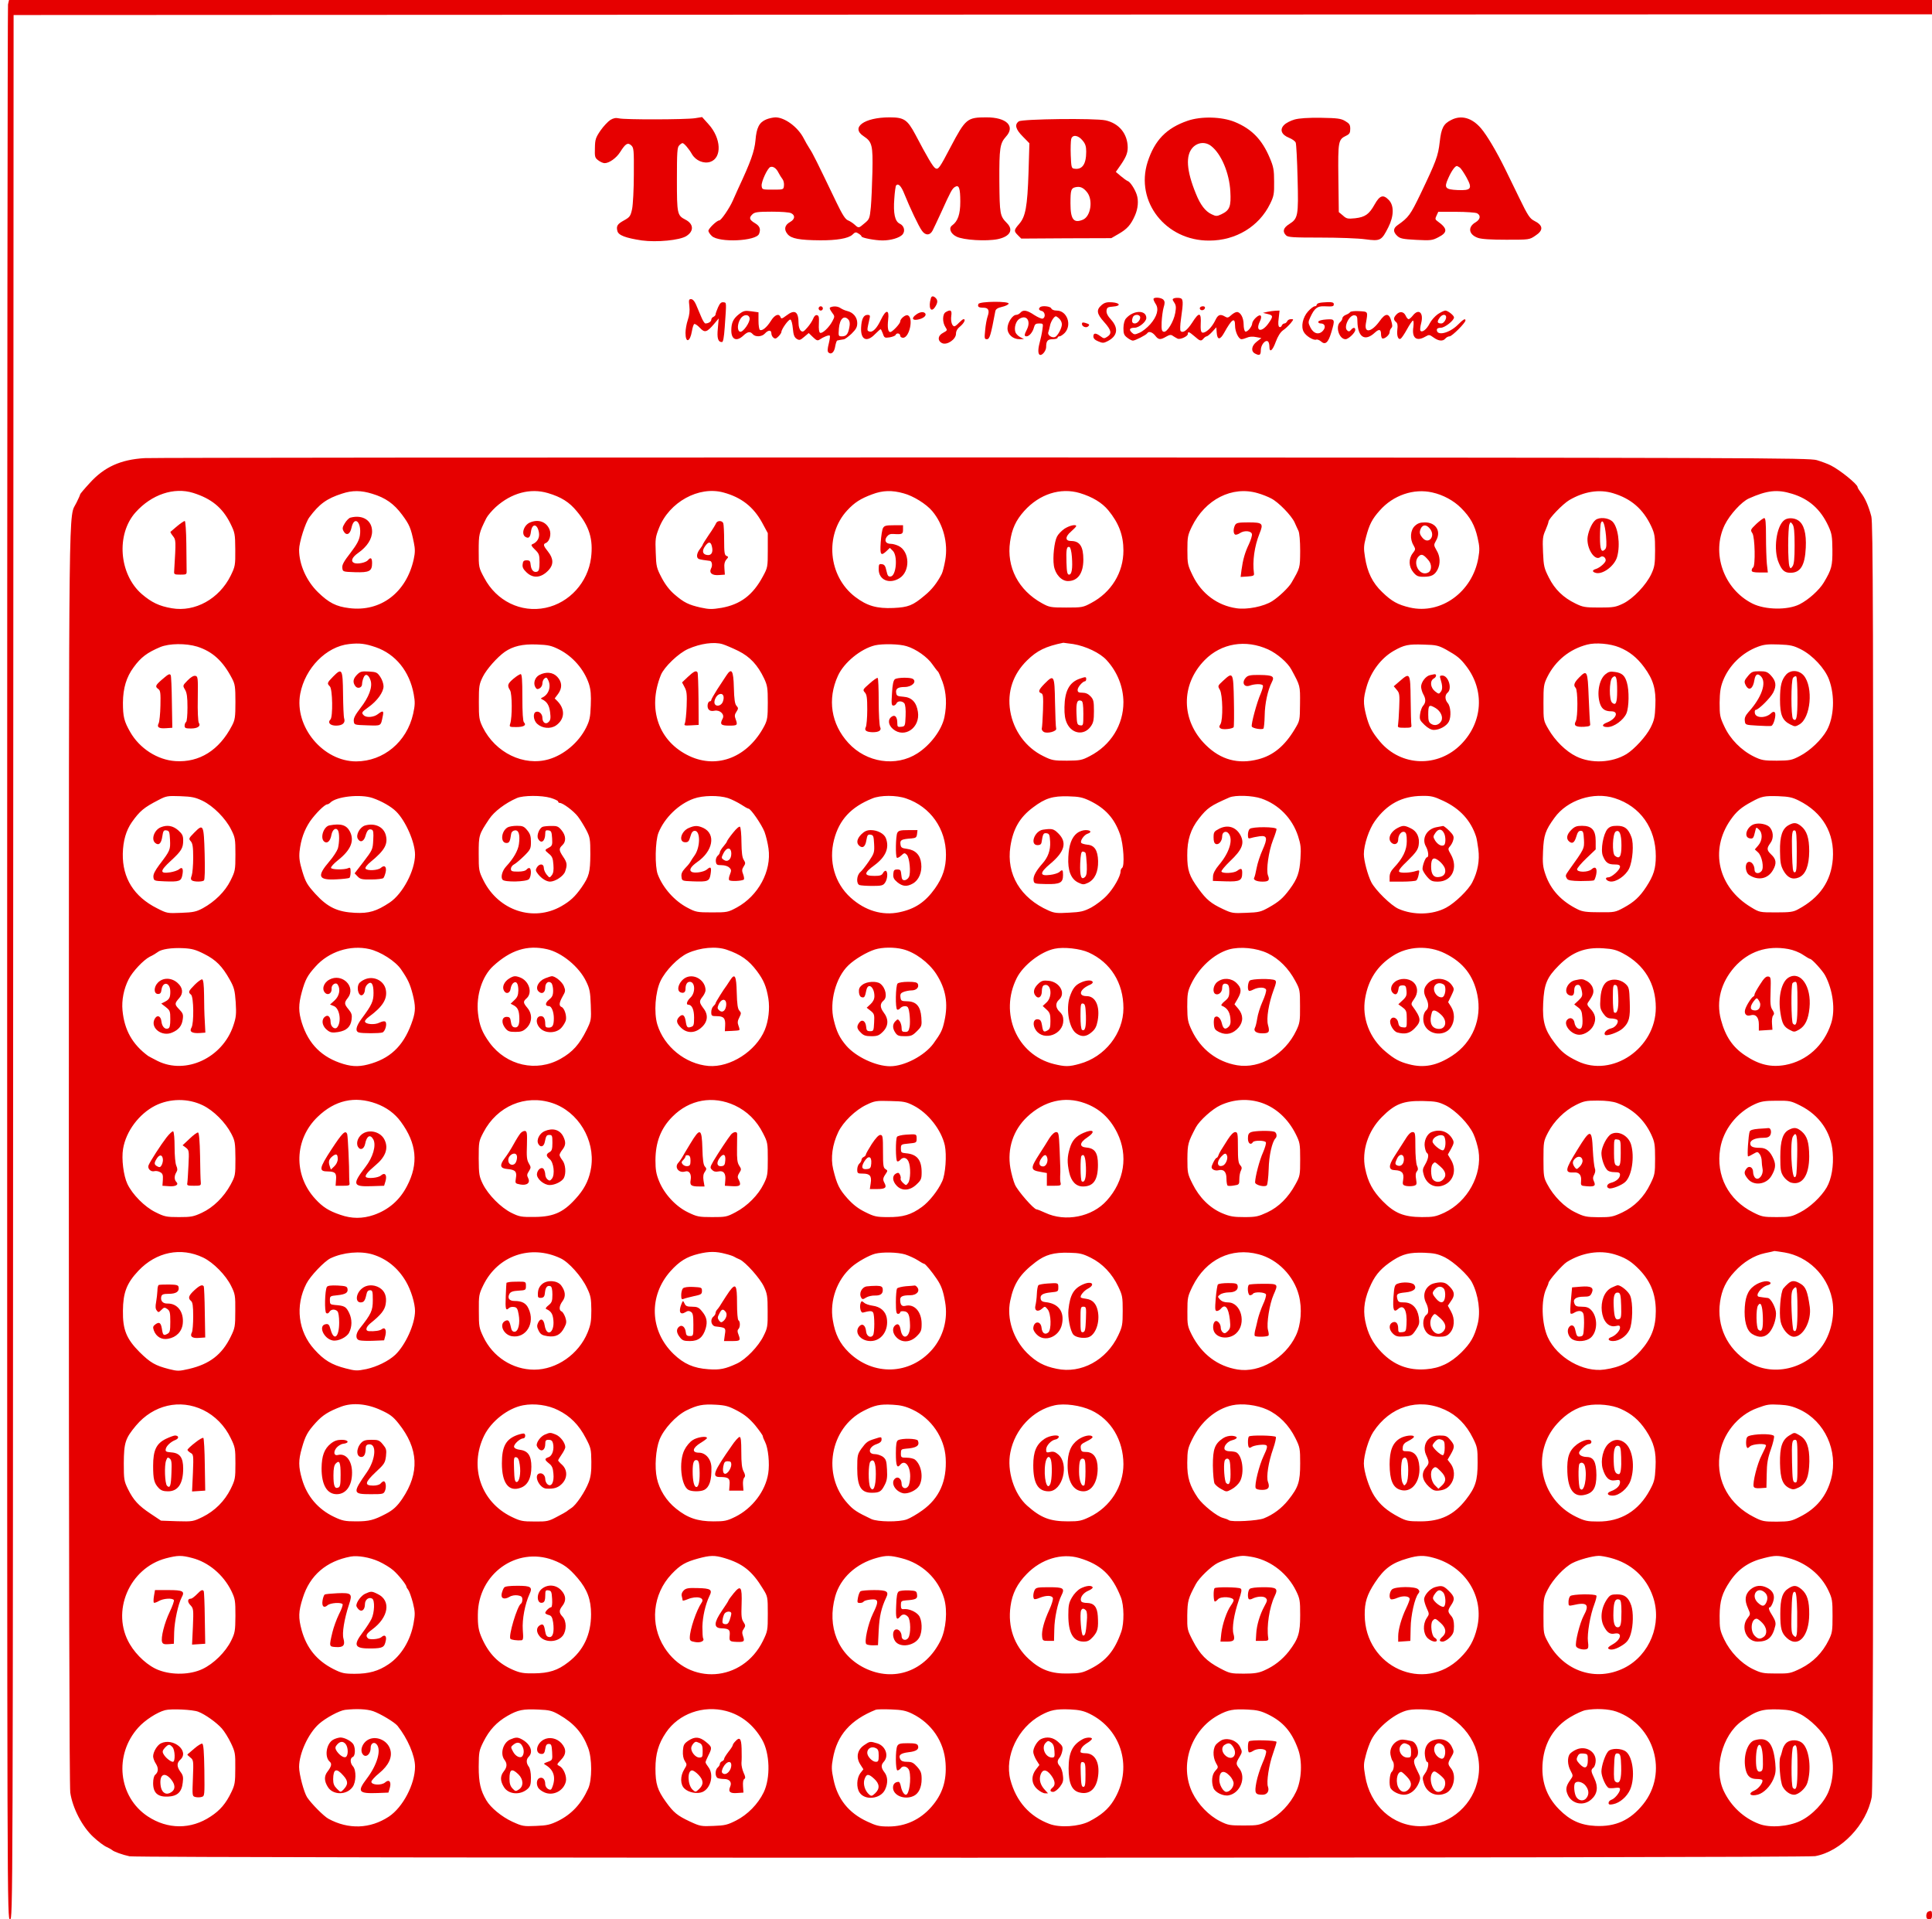 <?xml version="1.0" standalone="no"?>
<!DOCTYPE svg PUBLIC "-//W3C//DTD SVG 20010904//EN"
 "http://www.w3.org/TR/2001/REC-SVG-20010904/DTD/svg10.dtd">
<svg version="1.0" xmlns="http://www.w3.org/2000/svg"
 width="1350pt" height="1341pt" viewBox="0 0 1350 1341"
 preserveAspectRatio="xMidYMid meet">
<g transform="translate(0,1341) scale(0.1,-0.1)"
fill="#e60000" stroke="none">
<path d="M56 13379 c-3 -17 -6 -3035 -6 -6705 0 -6667 0 -6674 20 -6674 20 0
20 8 22 6653 l3 6652 6703 3 6702 2 0 50 0 50 -6719 0 -6718 0 -7 -31z"/>
<path d="M4265 12572 c-17 -11 -48 -44 -69 -74 -34 -50 -38 -63 -39 -122 -2
-61 0 -69 23 -86 14 -11 34 -20 45 -20 32 0 82 36 108 77 38 60 53 69 77 48
19 -17 20 -31 19 -204 0 -102 -6 -211 -12 -241 -11 -50 -16 -57 -55 -79 -48
-26 -57 -40 -48 -75 7 -30 58 -49 171 -66 104 -14 263 1 310 30 55 34 53 85
-5 115 -58 30 -60 39 -60 282 0 188 2 224 16 237 8 9 19 16 23 16 11 0 45 -40
66 -77 26 -45 82 -69 128 -54 83 28 77 165 -12 263 l-45 50 -50 -8 c-67 -10
-492 -11 -531 -1 -22 5 -38 2 -60 -11z"/>
<path d="M5353 12575 c-48 -20 -67 -58 -74 -145 -7 -77 -33 -150 -121 -338
-16 -35 -33 -73 -38 -85 -23 -52 -81 -137 -94 -137 -17 0 -76 -57 -76 -73 0
-7 11 -24 24 -36 51 -48 310 -36 330 15 13 34 5 55 -29 75 -40 24 -43 38 -16
63 15 14 40 17 134 17 66 0 124 -4 136 -11 29 -15 26 -42 -8 -61 -39 -22 -45
-53 -17 -86 26 -30 82 -41 226 -42 115 -1 198 13 226 39 19 19 25 20 43 8 12
-7 21 -16 21 -20 0 -10 95 -28 147 -28 58 0 118 18 139 41 21 24 12 62 -19 76
-34 16 -46 72 -38 175 3 47 9 90 13 93 16 16 36 -6 58 -62 37 -92 99 -224 122
-255 24 -35 57 -34 75 2 7 14 34 70 59 125 67 148 77 167 97 179 28 17 37 -8
37 -104 0 -87 -17 -136 -57 -165 -26 -19 -11 -58 30 -78 49 -25 210 -34 289
-18 85 18 112 64 64 112 -49 50 -51 61 -53 294 -1 231 4 263 46 310 67 73 5
135 -136 135 -135 0 -146 -9 -250 -206 -78 -149 -87 -162 -108 -149 -16 10
-55 75 -140 237 -55 102 -78 118 -179 118 -177 0 -275 -71 -181 -132 59 -39
65 -63 61 -249 -2 -90 -7 -201 -11 -247 -8 -79 -10 -84 -44 -112 -42 -36 -41
-35 -69 -10 -12 11 -33 25 -46 30 -19 7 -39 38 -82 127 -135 281 -164 340
-186 373 -13 20 -32 53 -42 73 -41 80 -133 147 -198 147 -18 -1 -47 -7 -65
-15z m87 -372 c8 -15 20 -35 28 -45 7 -9 12 -29 10 -45 -3 -28 -3 -28 -78 -28
-74 0 -75 0 -78 27 -3 28 41 124 61 131 19 7 42 -9 57 -40z"/>
<path d="M8298 12566 c-148 -51 -230 -136 -279 -288 -88 -277 127 -551 431
-549 186 0 348 99 425 257 26 53 29 69 28 154 0 82 -4 105 -31 168 -53 126
-125 201 -244 250 -91 37 -235 41 -330 8z m166 -177 c70 -55 126 -188 133
-316 6 -106 -4 -132 -62 -160 -32 -15 -38 -15 -69 0 -43 20 -78 65 -109 142
-67 163 -74 270 -22 325 36 37 89 41 129 9z"/>
<path d="M9046 12575 c-28 -8 -61 -25 -73 -38 -33 -32 -19 -69 35 -90 22 -9
43 -24 46 -34 4 -10 10 -122 13 -250 7 -263 3 -280 -59 -319 -41 -26 -48 -52
-22 -78 13 -14 49 -16 241 -16 124 0 266 -5 314 -12 105 -14 113 -9 160 84 40
79 41 154 2 192 -38 39 -62 31 -98 -33 -38 -68 -66 -88 -136 -96 -51 -5 -60
-4 -85 19 l-29 24 -3 237 c-3 259 -1 270 55 297 23 11 28 20 28 48 0 28 -6 37
-35 54 -30 18 -54 21 -170 23 -91 1 -151 -3 -184 -12z"/>
<path d="M10141 12572 c-55 -27 -70 -57 -81 -155 -11 -97 -25 -134 -134 -362
-71 -147 -83 -164 -160 -218 -32 -22 -33 -47 -3 -75 20 -19 39 -23 133 -28
101 -5 112 -4 154 18 67 34 66 61 -5 112 -17 12 -18 17 -7 40 l12 26 125 0
c70 0 135 -5 146 -10 28 -15 23 -43 -10 -63 -57 -33 -49 -86 16 -109 26 -9 90
-13 199 -13 159 0 161 0 202 28 59 38 56 73 -9 105 -29 15 -44 37 -102 157
-38 77 -83 169 -100 205 -60 122 -127 235 -168 283 -63 74 -138 95 -208 59z
m61 -334 c8 -7 29 -38 46 -69 42 -77 32 -91 -62 -87 -88 4 -97 15 -66 83 22
50 47 85 60 85 3 0 13 -6 22 -12z"/>
<path d="M7119 12562 c-31 -22 -23 -55 28 -106 l46 -47 -6 -202 c-8 -241 -21
-311 -65 -361 -38 -44 -39 -50 -9 -80 l23 -23 315 2 314 1 52 30 c59 34 85 63
114 129 21 48 26 103 12 145 -13 39 -46 90 -63 95 -8 3 -30 19 -49 35 l-34 29
19 27 c50 70 64 101 64 144 -1 95 -60 168 -155 189 -74 16 -582 10 -606 -7z
m445 -133 c20 -23 26 -42 26 -78 0 -91 -29 -130 -87 -119 -16 3 -18 15 -21 93
-2 50 0 100 3 113 8 33 48 29 79 -9z m31 -361 c44 -53 28 -169 -28 -193 -65
-27 -87 2 -87 114 0 93 4 106 35 113 32 7 54 -2 80 -34z"/>
<path d="M6505 11328 c-20 -66 -1 -108 29 -63 19 29 20 47 4 63 -15 15 -28 15
-33 0z"/>
<path d="M8060 11320 c0 -6 7 -21 16 -35 23 -35 9 -86 -38 -140 -22 -25 -56
-52 -76 -60 -32 -14 -37 -14 -53 1 -23 21 -16 34 19 34 31 0 82 42 82 68 0 58
-90 56 -142 -3 -11 -13 -17 -37 -18 -67 0 -39 4 -50 26 -67 15 -12 33 -21 40
-21 16 0 92 39 100 51 10 17 36 9 56 -16 23 -30 36 -31 77 -7 25 14 34 15 48
4 10 -6 24 -15 31 -18 18 -9 72 16 72 32 0 20 8 17 47 -16 38 -34 46 -36 63
-15 7 8 17 15 22 15 5 0 22 14 38 31 l29 32 3 -39 c4 -51 24 -50 52 1 53 96
76 112 76 50 0 -43 25 -95 45 -95 8 0 25 5 39 11 14 7 40 9 62 4 l38 -7 -32
-25 c-37 -28 -43 -67 -13 -83 32 -17 41 -12 41 23 0 36 30 74 49 62 6 -3 11
-20 11 -36 0 -47 22 -30 45 34 14 37 31 65 50 79 17 11 40 34 53 49 23 29 23
29 2 29 -11 0 -23 -7 -26 -15 -4 -8 -12 -15 -19 -15 -7 0 -16 -7 -19 -16 -3
-8 -11 -12 -17 -8 -7 4 -9 25 -4 60 l6 54 -28 -1 c-15 -1 -41 -4 -58 -8 l-30
-7 33 -8 c39 -9 40 -17 5 -66 -47 -66 -93 -56 -60 13 21 43 5 58 -28 27 -14
-13 -25 -31 -25 -39 -1 -24 -36 -65 -49 -57 -6 4 -11 26 -11 49 0 47 -22 87
-47 87 -9 0 -27 -10 -40 -22 -20 -19 -27 -20 -43 -10 -32 19 -48 14 -65 -20
-20 -42 -45 -72 -72 -87 -28 -14 -35 -3 -33 52 5 87 -11 90 -60 12 -35 -53
-64 -75 -80 -58 -5 4 -4 42 2 83 18 125 17 144 -10 148 -13 2 -30 1 -38 -2
-13 -5 -13 -9 1 -30 13 -19 14 -34 7 -73 -11 -61 -57 -136 -80 -131 -14 3 -17
14 -15 68 2 36 8 82 14 102 9 29 9 41 -1 53 -14 17 -70 21 -70 5z m-95 -120
c10 -16 -14 -50 -35 -50 -20 0 -25 15 -14 44 7 18 39 22 49 6z"/>
<path d="M4817 11271 c4 -33 0 -65 -11 -97 -9 -26 -16 -67 -16 -90 0 -74 32
-65 45 13 4 24 11 46 16 49 5 3 23 -9 39 -26 34 -37 49 -33 100 27 l32 38 -6
-69 c-7 -69 1 -96 29 -96 8 0 14 32 19 103 13 183 13 172 -9 175 -16 2 -25 -7
-38 -36 -9 -21 -17 -43 -17 -49 0 -6 -7 -13 -15 -17 -8 -3 -15 -12 -15 -20 0
-13 -20 -26 -41 -26 -6 0 -19 21 -30 48 -11 26 -27 64 -36 85 -10 23 -23 37
-34 37 -16 0 -17 -6 -12 -49z"/>
<path d="M6837 11286 c-8 -19 1 -26 35 -26 35 0 44 -19 29 -61 -6 -17 -14 -60
-17 -95 -6 -59 -5 -64 12 -64 19 0 27 25 59 196 3 14 16 23 47 30 23 5 43 15
46 22 6 19 -204 17 -211 -2z"/>
<path d="M7697 11278 c-38 -33 -34 -60 18 -118 51 -57 56 -81 22 -103 -21 -14
-25 -13 -48 4 -32 24 -49 24 -49 -2 0 -13 11 -25 34 -34 30 -13 38 -13 65 1
69 35 79 89 26 149 -25 27 -35 47 -33 65 3 22 8 25 46 28 57 4 50 26 -9 30
-35 2 -51 -2 -72 -20z"/>
<path d="M9218 11293 c-10 -2 -18 -9 -18 -14 0 -5 -6 -9 -13 -9 -8 0 -29 -16
-47 -36 -37 -41 -51 -106 -30 -143 14 -28 68 -61 87 -54 7 3 23 -3 34 -13 29
-26 50 -9 71 62 28 93 27 96 -34 92 -30 -2 -53 -8 -56 -15 -2 -8 5 -13 17 -13
30 0 37 -27 15 -51 -28 -31 -65 -21 -87 22 -17 35 -17 38 0 75 28 60 48 76 96
74 62 -3 67 -1 67 15 0 11 -11 15 -42 14 -24 -1 -51 -3 -60 -6z"/>
<path d="M5720 11255 c0 -8 7 -15 15 -15 8 0 15 7 15 15 0 8 -7 15 -15 15 -8
0 -15 -7 -15 -15z"/>
<path d="M5803 11263 c-9 -3 -6 -13 9 -34 22 -29 22 -30 4 -64 -24 -45 -72
-89 -86 -80 -7 4 -10 28 -8 63 2 46 0 57 -13 60 -11 2 -20 -7 -27 -25 -6 -15
-24 -43 -41 -62 -25 -29 -32 -33 -45 -22 -9 8 -16 29 -16 50 0 86 -26 102 -87
55 -28 -21 -34 -23 -39 -10 -11 29 -41 17 -68 -27 -29 -46 -61 -71 -76 -62 -6
4 -10 32 -10 65 l0 58 -50 7 c-45 6 -54 4 -86 -20 -40 -31 -54 -60 -54 -114 0
-64 37 -80 84 -36 31 29 48 31 66 10 18 -21 64 -19 85 5 23 25 45 26 45 1 0
-10 6 -24 14 -30 12 -10 19 -8 35 8 12 12 21 26 21 31 0 20 51 91 63 87 7 -2
14 -29 17 -62 4 -44 10 -61 26 -72 19 -12 25 -11 53 13 l32 27 30 -29 c25 -24
32 -26 47 -16 26 18 64 33 70 27 3 -3 0 -28 -7 -56 -9 -35 -10 -54 -3 -61 19
-19 42 0 48 42 4 22 10 41 15 41 5 1 14 3 19 4 6 1 17 3 25 4 8 0 32 18 55 39
32 32 40 46 40 75 0 40 -28 74 -70 84 -14 3 -34 12 -45 19 -19 14 -49 17 -72
7z m-565 -76 c5 -27 -45 -99 -66 -95 -22 5 -21 56 3 92 20 31 58 32 63 3z
m692 -12 c8 -10 10 -28 5 -52 -9 -48 -21 -63 -52 -63 -25 0 -25 2 -21 56 6 68
37 96 68 59z"/>
<path d="M7267 11263 c-12 -11 -8 -21 13 -26 23 -6 28 -45 6 -53 -7 -3 -34 9
-59 25 -50 34 -78 39 -97 16 -7 -8 -20 -15 -29 -15 -26 0 -61 -54 -61 -94 0
-42 37 -76 84 -76 l31 1 -27 14 c-15 8 -30 24 -33 35 -10 32 4 77 28 92 50 32
82 -14 53 -73 -20 -39 -20 -49 -3 -49 19 0 44 30 52 63 6 22 13 27 36 27 29 0
29 -1 23 -42 -3 -24 -12 -66 -20 -95 -13 -49 -11 -83 6 -83 17 0 40 32 40 55
0 43 10 55 46 55 19 0 34 5 34 10 0 6 6 10 13 10 8 0 24 11 37 24 52 56 16
156 -56 156 -19 0 -34 6 -38 15 -5 15 -66 22 -79 8z m135 -80 c10 -9 18 -26
18 -39 0 -27 -30 -82 -48 -89 -22 -8 -54 14 -47 33 3 9 9 31 12 47 5 28 29 65
41 65 3 0 14 -7 24 -17z"/>
<path d="M8385 11261 c-3 -5 -1 -12 5 -16 12 -7 30 2 30 16 0 12 -27 12 -35 0z"/>
<path d="M6608 11229 c-23 -13 -24 -71 -2 -104 15 -23 14 -24 -15 -40 -39 -19
-42 -57 -7 -73 34 -15 96 27 96 66 0 19 10 36 30 52 27 23 40 50 23 50 -5 0
-19 -12 -32 -25 -13 -14 -27 -25 -32 -25 -16 0 -27 34 -22 72 6 40 -4 48 -39
27z"/>
<path d="M9434 11229 c-3 -6 -17 -14 -30 -19 -13 -5 -24 -16 -24 -24 0 -7 -7
-19 -15 -26 -36 -30 -8 -120 37 -120 20 0 68 45 68 65 0 19 -14 19 -30 0 -10
-12 -16 -13 -26 -4 -28 23 15 111 51 106 16 -2 20 -10 20 -42 2 -111 52 -144
122 -79 29 27 43 24 43 -11 0 -13 4 -26 8 -29 14 -8 52 23 52 43 0 9 5 22 12
29 9 9 8 21 -1 52 -16 54 -41 53 -81 -4 -56 -77 -108 -87 -96 -17 15 87 17 83
-46 87 -32 2 -60 -1 -64 -7z"/>
<path d="M10047 11215 c-20 -14 -46 -43 -57 -65 -21 -42 -54 -67 -65 -50 -3 5
-1 28 5 50 20 74 -16 108 -58 55 -11 -14 -24 -25 -29 -25 -6 0 -15 11 -21 25
-14 29 -42 32 -65 7 -21 -23 -21 -36 -2 -52 10 -8 13 -24 9 -53 -5 -44 6 -74
24 -63 6 4 26 33 44 66 18 33 37 60 41 60 5 0 6 -20 3 -44 -12 -77 21 -104 82
-69 28 16 30 16 59 -5 36 -26 66 -28 83 -7 7 8 20 15 29 15 17 0 111 94 111
111 0 17 -15 8 -55 -32 -58 -57 -145 -78 -145 -34 0 10 10 15 28 15 28 0 92
51 92 72 0 14 -42 47 -60 48 -9 0 -32 -11 -53 -25z m56 -12 c9 -16 -13 -53
-31 -53 -28 0 -33 10 -15 36 15 24 37 31 46 17z"/>
<path d="M6156 11177 c-29 -62 -59 -92 -82 -83 -17 6 -17 6 3 94 4 17 1 22
-15 22 -28 0 -42 -29 -45 -89 -4 -85 39 -106 97 -46 19 19 37 35 39 35 3 0 10
-14 16 -31 10 -30 13 -31 48 -26 21 4 39 11 41 17 6 16 32 12 32 -5 0 -8 9
-15 20 -15 45 0 75 141 33 157 -16 6 -53 -24 -53 -44 0 -15 -55 -73 -69 -73
-16 0 -21 31 -15 86 9 73 -15 74 -50 1z"/>
<path d="M6403 11213 c-35 -24 -30 -44 10 -36 37 7 62 26 53 42 -10 15 -37 13
-63 -6z"/>
<path d="M7560 11147 c0 -19 30 -31 44 -17 12 12 8 15 -21 24 -17 5 -23 3 -23
-7z"/>
<path d="M1010 10209 c-167 -10 -282 -62 -383 -174 -37 -40 -67 -76 -67 -79 0
-4 -11 -29 -25 -57 -57 -120 -53 215 -54 -4554 0 -2891 4 -4414 10 -4460 16
-108 83 -238 161 -310 34 -32 76 -63 93 -70 16 -7 33 -17 38 -21 10 -11 74
-34 122 -44 61 -14 11706 -13 11779 1 181 33 359 220 395 414 8 41 11 1363 11
4476 0 3773 -2 4426 -14 4471 -19 72 -43 127 -72 165 -13 17 -24 35 -24 40 -1
20 -123 119 -187 151 -21 11 -65 27 -98 37 -57 16 -383 17 -5825 19 -3171 0
-5808 -2 -5860 -5z m340 -243 c127 -40 203 -102 258 -210 34 -69 35 -75 36
-186 1 -110 -1 -118 -32 -182 -80 -162 -249 -256 -411 -228 -89 15 -142 41
-210 99 -160 139 -181 419 -43 572 111 124 268 177 402 135z m1251 -6 c93 -28
152 -70 209 -147 51 -69 61 -92 82 -195 9 -44 9 -69 -1 -115 -51 -233 -231
-370 -451 -342 -91 11 -142 37 -218 111 -81 79 -132 194 -132 297 0 51 44 190
72 227 69 93 122 131 228 165 72 24 134 23 211 -1z m1227 5 c94 -28 150 -63
203 -128 87 -104 115 -195 99 -324 -22 -172 -151 -315 -318 -350 -172 -36
-343 48 -428 209 -39 72 -39 74 -39 188 0 118 2 126 53 229 9 18 39 53 66 78
110 99 241 134 364 98z m1227 4 c126 -34 210 -101 270 -210 l40 -74 0 -120 c0
-117 -1 -121 -34 -182 -70 -131 -157 -196 -289 -220 -67 -11 -86 -11 -146 2
-84 19 -117 35 -182 91 -34 29 -64 67 -90 116 -36 69 -39 79 -42 177 -4 94 -2
109 23 172 71 181 278 295 450 248z m1259 -6 c68 -18 159 -75 200 -124 77 -91
112 -223 91 -343 -7 -40 -18 -84 -25 -97 -32 -62 -69 -109 -118 -149 -84 -71
-115 -83 -219 -88 -116 -5 -184 14 -268 78 -188 144 -214 432 -55 604 51 55
93 82 174 112 73 28 139 30 220 7z m1231 2 c89 -27 155 -67 199 -120 74 -90
106 -175 106 -282 0 -154 -85 -292 -225 -366 -57 -31 -65 -32 -175 -32 -109 0
-118 2 -169 30 -165 91 -249 253 -223 430 13 91 41 150 99 215 106 118 253
165 388 125z m1244 -1 c29 -8 72 -25 94 -37 51 -26 141 -119 163 -167 8 -19
21 -46 27 -59 7 -15 12 -70 12 -140 -1 -122 0 -117 -61 -223 -20 -34 -87 -98
-134 -128 -59 -38 -176 -61 -250 -50 -133 19 -244 102 -305 227 -36 74 -38 83
-38 178 0 92 2 105 31 165 93 191 282 287 461 234z m1220 5 c76 -17 149 -57
200 -108 66 -66 96 -121 116 -209 14 -61 15 -84 5 -140 -41 -237 -260 -397
-478 -347 -85 20 -127 43 -194 108 -67 64 -104 138 -120 244 -10 61 -9 81 7
140 23 88 43 127 96 186 94 107 238 156 368 126z m1262 -5 c126 -38 210 -110
267 -231 24 -52 27 -69 27 -168 0 -97 -4 -117 -26 -165 -36 -77 -127 -173
-197 -207 -52 -25 -67 -28 -167 -28 -100 0 -115 3 -166 28 -85 41 -145 99
-186 181 -33 65 -37 80 -41 177 -4 92 -2 112 17 154 11 26 21 53 21 59 0 21
100 125 146 152 103 60 208 77 305 48z m1251 -4 c119 -36 200 -109 254 -226
24 -52 27 -72 28 -164 1 -114 -5 -138 -60 -230 -32 -53 -106 -120 -169 -152
-82 -42 -241 -40 -330 5 -201 101 -289 353 -193 550 35 71 117 161 168 184
127 57 199 65 302 33z m-9897 -1072 c139 -48 237 -169 266 -329 10 -55 9 -77
-4 -136 -44 -197 -207 -332 -398 -333 -232 0 -434 243 -391 473 34 179 182
330 342 347 72 8 112 3 185 -22z m2424 21 c20 -6 69 -27 110 -47 82 -41 135
-98 180 -192 23 -49 26 -67 26 -170 0 -101 -3 -120 -23 -160 -114 -219 -327
-305 -524 -213 -216 101 -296 329 -200 567 23 56 124 153 191 182 86 38 181
51 240 33z m2450 1 c89 -15 188 -62 234 -113 75 -82 116 -186 117 -293 0 -159
-88 -301 -235 -377 -55 -29 -68 -31 -160 -32 -92 0 -105 2 -165 32 -121 59
-208 177 -231 315 -22 134 19 257 118 354 69 68 130 98 253 123 3 0 34 -4 69
-9z m1363 -38 c63 -29 136 -92 162 -141 62 -115 61 -110 60 -236 -1 -120 -1
-120 -37 -180 -70 -117 -150 -183 -254 -210 -141 -37 -263 -4 -368 100 -173
171 -176 421 -7 593 116 118 286 146 444 74z m2453 15 c71 -29 124 -72 173
-138 65 -88 84 -154 79 -269 -3 -81 -8 -104 -34 -155 -31 -61 -113 -150 -168
-184 -101 -61 -246 -68 -351 -16 -72 35 -148 110 -194 190 -35 60 -35 61 -35
185 0 116 2 129 27 180 57 114 155 194 278 226 59 16 162 7 225 -19z m-9937 5
c106 -34 179 -99 243 -222 21 -40 24 -58 24 -165 0 -106 -3 -125 -24 -165 -89
-172 -228 -259 -395 -248 -126 8 -251 89 -316 203 -43 75 -51 107 -51 206 1
101 24 178 75 247 51 70 94 102 186 141 64 26 178 27 258 3z m2529 -20 c96
-49 174 -139 208 -240 13 -41 16 -77 13 -151 -3 -83 -8 -106 -33 -156 -52
-103 -154 -189 -260 -220 -175 -51 -373 45 -462 224 -25 52 -27 65 -27 176 0
111 2 124 28 177 26 52 100 136 154 174 57 39 124 55 222 51 82 -3 103 -8 157
-35z m2428 23 c65 -19 147 -77 181 -128 16 -23 33 -45 37 -48 5 -3 19 -36 33
-73 27 -75 31 -161 13 -248 -19 -89 -98 -194 -189 -252 -149 -96 -356 -65
-482 73 -121 132 -148 305 -73 469 42 93 160 189 259 213 53 12 171 10 221 -6z
m3770 -24 c78 -44 99 -61 141 -116 129 -169 115 -390 -35 -544 -162 -166 -420
-158 -568 17 -57 68 -77 106 -98 188 -20 80 -19 115 4 195 30 106 102 201 189
251 74 42 101 48 212 44 86 -2 101 -6 155 -35z m2481 1 c80 -41 165 -132 194
-209 43 -114 36 -263 -15 -356 -37 -66 -118 -143 -188 -179 -57 -30 -69 -32
-162 -33 -90 0 -106 3 -158 28 -90 44 -167 123 -207 209 -32 67 -34 80 -34
168 1 73 6 108 23 152 42 108 134 198 244 239 42 16 71 19 147 16 82 -3 103
-8 156 -35z m-11171 -1057 c76 -37 162 -124 200 -201 28 -55 30 -66 30 -174 0
-111 -2 -117 -35 -184 -38 -76 -108 -145 -193 -192 -45 -24 -66 -29 -150 -32
-97 -4 -100 -4 -170 32 -161 81 -242 211 -239 381 2 91 23 162 63 220 56 79
85 103 186 155 55 29 64 30 153 27 81 -3 104 -8 155 -32z m1189 19 c64 -22
130 -60 164 -94 67 -66 132 -216 132 -301 0 -112 -86 -274 -177 -335 -92 -61
-145 -77 -243 -72 -122 6 -191 39 -276 132 -57 63 -68 81 -91 156 -20 66 -24
96 -20 140 9 84 33 151 74 212 38 54 102 118 120 118 5 0 14 5 21 12 43 43
211 61 296 32z m1244 1 c29 -9 52 -20 52 -25 0 -6 5 -10 11 -10 22 0 97 -56
127 -95 17 -22 43 -65 59 -95 26 -51 28 -63 28 -170 -1 -125 -8 -153 -61 -230
-45 -64 -79 -96 -142 -132 -195 -111 -437 -31 -543 179 -33 66 -34 72 -34 188
0 130 1 134 73 242 34 52 113 112 194 147 44 19 172 20 236 1z m1238 -1 c27
-9 68 -30 92 -45 24 -16 47 -29 52 -29 16 0 92 -111 112 -162 10 -27 23 -79
28 -117 22 -157 -71 -330 -222 -412 -61 -33 -67 -34 -173 -34 -104 0 -113 2
-170 32 -91 47 -173 139 -209 234 -21 55 -18 233 5 290 42 105 142 202 247
239 63 23 175 24 238 4z m1246 -3 c170 -58 278 -212 278 -393 0 -90 -22 -158
-77 -236 -68 -95 -139 -143 -249 -166 -119 -25 -239 11 -340 102 -111 100
-155 254 -116 405 36 139 118 228 267 288 57 24 169 24 237 0z m1283 -16 c109
-53 172 -123 211 -234 25 -70 34 -224 14 -236 -5 -3 -10 -14 -10 -23 0 -34
-48 -119 -96 -169 -27 -29 -76 -66 -109 -84 -52 -27 -73 -32 -156 -36 -82 -5
-102 -3 -142 15 -197 87 -296 254 -267 447 19 124 65 204 159 274 85 64 137
80 246 77 76 -2 99 -7 150 -31z m1198 16 c122 -42 216 -138 257 -262 19 -59
22 -84 17 -157 -6 -98 -21 -142 -76 -216 -47 -63 -75 -87 -148 -128 -52 -29
-67 -33 -155 -36 -92 -4 -101 -3 -164 27 -81 38 -114 65 -168 139 -67 92 -80
132 -80 236 -1 107 24 183 81 256 60 76 81 90 213 148 42 18 161 14 223 -7z
m1273 -17 c115 -54 191 -136 228 -249 4 -11 11 -51 16 -90 10 -77 -4 -155 -42
-229 -27 -54 -121 -145 -183 -178 -95 -51 -229 -54 -333 -8 -52 23 -161 130
-190 186 -25 50 -52 150 -52 196 0 66 36 174 77 231 85 119 190 175 330 176
63 1 83 -4 149 -35z m1197 19 c179 -57 287 -210 287 -405 0 -87 -15 -135 -67
-215 -46 -70 -84 -105 -157 -145 -59 -32 -65 -33 -171 -32 -88 0 -118 4 -150
20 -114 56 -189 136 -226 244 -18 52 -21 78 -17 163 5 112 16 145 80 233 89
124 274 185 421 137z m1287 -17 c167 -84 250 -228 237 -407 -12 -156 -91 -271
-242 -352 -34 -19 -56 -22 -155 -22 -115 0 -115 0 -176 37 -228 138 -289 398
-142 609 41 59 75 88 148 127 69 38 88 42 185 39 75 -3 99 -8 145 -31z
m-11142 -1072 c81 -41 125 -85 178 -180 30 -54 35 -73 41 -157 5 -84 3 -105
-17 -164 -76 -225 -332 -344 -529 -246 -31 16 -60 31 -66 35 -110 81 -166 181
-179 318 -7 71 9 152 43 218 28 55 103 134 147 157 22 10 46 25 55 32 25 21
97 32 179 28 61 -3 87 -10 148 -41z m1152 35 c79 -18 184 -85 223 -143 48 -70
62 -101 81 -174 20 -80 20 -116 0 -178 -54 -165 -141 -259 -286 -304 -77 -24
-129 -25 -199 -4 -149 45 -243 138 -290 288 -24 77 -24 128 0 215 24 87 40
116 95 177 93 105 243 153 376 123z m1242 -1 c103 -23 225 -123 274 -226 24
-49 29 -73 32 -164 4 -104 3 -108 -29 -174 -50 -101 -98 -155 -182 -202 -168
-95 -377 -48 -495 111 -53 73 -72 121 -82 207 -14 125 29 259 106 330 122 112
238 149 376 118z m1257 -4 c98 -34 152 -72 210 -149 47 -63 66 -107 80 -192
11 -70 1 -156 -25 -219 -62 -149 -242 -264 -393 -252 -162 14 -311 135 -358
290 -25 84 -14 227 22 303 35 74 123 164 190 195 88 40 200 50 274 24z m1229
4 c85 -21 181 -92 234 -173 67 -104 85 -205 57 -330 -14 -63 -23 -82 -77 -157
-62 -84 -202 -158 -302 -158 -99 0 -238 65 -306 143 -47 55 -68 97 -88 180
-32 127 14 298 102 382 44 43 129 93 186 111 52 16 134 17 194 2z m1299 -23
c154 -70 243 -213 243 -389 0 -176 -129 -341 -306 -389 -75 -21 -101 -21 -182
-1 -257 65 -381 355 -257 601 45 89 167 184 264 204 63 14 179 1 238 -26z
m1252 -6 c78 -38 145 -105 192 -193 32 -59 33 -65 33 -176 1 -104 -2 -120 -26
-170 -79 -167 -254 -270 -414 -243 -140 24 -253 111 -316 243 -28 59 -31 75
-32 165 0 88 3 107 25 155 55 118 161 215 266 246 78 22 193 11 272 -27z
m1239 -1 c126 -62 198 -155 225 -289 34 -168 -33 -332 -175 -425 -107 -70
-198 -88 -303 -60 -66 17 -101 36 -163 88 -112 93 -167 236 -143 373 22 130
85 227 193 296 106 69 250 75 366 17z m1244 0 c148 -79 228 -211 228 -379 0
-283 -305 -491 -548 -373 -79 38 -114 66 -162 131 -66 87 -83 147 -77 273 6
134 26 181 110 265 93 93 183 128 311 119 64 -4 91 -11 138 -36z m1154 31 c34
-6 77 -23 102 -40 24 -16 46 -29 50 -29 13 0 88 -83 105 -115 55 -103 73 -242
42 -336 -50 -154 -170 -262 -320 -290 -100 -18 -183 1 -280 66 -88 58 -139
134 -170 251 -34 129 0 258 94 366 98 110 228 154 377 127z m-11079 -1092 c75
-36 158 -119 199 -198 26 -50 28 -62 29 -174 0 -118 -1 -121 -34 -183 -47 -86
-121 -159 -201 -196 -58 -27 -75 -30 -160 -30 -87 0 -101 3 -163 34 -76 37
-162 124 -197 198 -27 57 -42 175 -30 245 20 122 111 244 225 302 102 51 230
52 332 2z m1212 12 c71 -26 130 -69 172 -127 111 -151 125 -293 43 -449 -51
-99 -129 -166 -232 -202 -79 -27 -155 -27 -234 1 -80 27 -123 54 -175 111
-154 167 -147 416 16 573 121 117 259 148 410 93z m1230 4 c181 -60 300 -257
272 -448 -12 -77 -39 -138 -90 -199 -96 -114 -166 -148 -306 -149 -91 -1 -105
1 -160 28 -75 37 -163 126 -201 202 -26 54 -28 67 -29 178 0 117 1 122 33 183
96 184 293 267 481 205z m1276 -17 c85 -40 152 -105 197 -195 32 -62 33 -70
33 -180 0 -107 -2 -120 -29 -174 -37 -76 -114 -154 -196 -197 -62 -33 -70 -34
-165 -34 -92 0 -105 3 -167 33 -86 41 -167 129 -203 219 -20 49 -25 80 -25
144 0 127 38 225 119 306 119 120 283 149 436 78z m2445 16 c102 -37 175 -103
227 -208 77 -157 50 -336 -73 -472 -102 -115 -290 -152 -430 -86 -28 13 -56
24 -61 24 -19 0 -132 129 -151 173 -11 25 -25 77 -32 116 -23 136 20 265 117
357 119 112 262 147 403 96z m1240 1 c98 -35 179 -110 232 -213 31 -62 33 -70
33 -180 0 -111 -1 -117 -33 -175 -50 -92 -116 -158 -197 -196 -63 -29 -79 -33
-160 -33 -76 0 -100 4 -155 27 -87 37 -160 110 -207 205 -35 70 -36 78 -36
175 1 104 4 115 59 220 26 48 116 129 171 154 95 44 198 49 293 16z m-2438
-17 c103 -52 196 -171 220 -279 14 -68 5 -202 -19 -252 -29 -64 -90 -141 -141
-178 -75 -55 -134 -72 -237 -71 -81 0 -97 4 -159 35 -49 24 -84 51 -124 95
-58 65 -74 98 -100 204 -19 79 -6 173 35 259 33 71 121 156 198 192 56 27 68
29 165 26 93 -2 111 -5 162 -31z m3721 0 c71 -37 160 -128 193 -200 14 -30 29
-82 35 -116 27 -169 -77 -357 -238 -433 -61 -28 -77 -31 -158 -31 -127 1 -190
27 -274 112 -69 71 -103 133 -122 229 -25 121 20 260 116 357 92 93 150 116
290 113 88 -2 107 -6 158 -31z m1197 17 c107 -40 189 -115 238 -220 24 -52 27
-69 27 -168 0 -104 -2 -114 -33 -177 -44 -92 -111 -159 -197 -200 -64 -30 -78
-33 -165 -33 -86 1 -101 4 -162 34 -76 36 -152 113 -196 196 -25 46 -27 59
-27 175 0 121 1 127 32 187 42 80 116 153 194 192 56 28 71 31 153 31 60 0
106 -6 136 -17z m1280 -18 c133 -67 215 -185 226 -327 8 -93 -8 -186 -42 -245
-39 -66 -117 -139 -186 -174 -58 -30 -70 -33 -163 -33 -93 0 -104 2 -165 33
-173 87 -261 256 -230 445 21 132 116 253 242 311 44 20 70 24 151 24 92 1
101 -1 167 -34z m-11160 -1062 c72 -35 158 -123 195 -198 28 -56 30 -68 29
-175 0 -108 -2 -119 -32 -180 -61 -125 -147 -191 -292 -225 -70 -16 -79 -16
-139 -1 -97 25 -130 44 -207 120 -91 92 -117 156 -115 288 1 126 26 192 108
279 125 132 297 167 453 92z m2497 -5 c57 -26 147 -127 184 -206 27 -55 30
-74 31 -155 0 -77 -4 -102 -26 -157 -62 -152 -217 -260 -373 -260 -151 0 -290
90 -356 230 -29 61 -31 72 -31 180 -1 109 1 118 31 180 101 207 331 287 540
188z m1153 31 c25 -6 52 -15 60 -20 8 -5 26 -14 39 -19 40 -18 142 -132 169
-190 23 -49 26 -68 26 -170 1 -108 -1 -119 -29 -175 -35 -72 -123 -163 -185
-192 -82 -38 -120 -46 -200 -40 -103 7 -171 37 -243 106 -167 161 -176 406
-22 579 62 69 113 101 196 121 74 18 122 18 189 0z m7399 10 c164 -28 297
-157 332 -321 23 -104 -3 -236 -63 -325 -115 -170 -356 -225 -523 -118 -147
93 -220 249 -196 418 12 85 42 148 101 211 62 68 137 114 212 130 35 7 65 14
67 15 2 0 34 -4 70 -10z m-9865 -14 c97 -30 176 -93 232 -188 36 -61 64 -153
64 -208 -1 -93 -67 -237 -138 -305 -47 -44 -129 -84 -202 -100 -65 -13 -76
-13 -145 5 -97 25 -151 57 -218 132 -114 125 -136 305 -56 460 27 53 125 156
168 177 88 42 208 53 295 27z m3721 0 c27 -9 67 -27 87 -40 21 -14 41 -25 45
-25 9 0 55 -56 88 -105 33 -48 46 -86 59 -162 21 -119 -12 -242 -90 -332 -155
-178 -411 -187 -583 -20 -63 62 -96 127 -112 227 -22 135 29 279 131 369 42
37 123 82 165 93 51 13 157 11 210 -5z m1297 -23 c81 -40 149 -111 192 -202
29 -60 31 -73 31 -170 0 -96 -3 -110 -31 -170 -82 -174 -260 -270 -430 -234
-89 18 -143 47 -208 111 -96 97 -143 240 -117 364 25 121 68 187 178 271 67
51 126 68 233 65 74 -2 94 -6 152 -35z m1173 24 c133 -35 246 -151 281 -287
24 -92 15 -206 -21 -281 -75 -158 -253 -262 -407 -237 -140 23 -250 106 -320
242 -29 58 -32 69 -31 164 0 96 2 105 36 175 93 188 272 275 462 224z m1301
-21 c63 -32 163 -124 190 -176 45 -87 61 -206 39 -291 -23 -89 -50 -134 -114
-198 -76 -74 -150 -110 -246 -117 -124 -10 -225 29 -312 119 -62 64 -96 130
-114 221 -16 84 -3 161 43 257 34 71 76 115 153 165 68 43 114 55 216 52 72
-3 95 -8 145 -32z m1185 21 c69 -21 109 -44 157 -90 92 -88 132 -181 132 -307
0 -113 -31 -192 -108 -279 -69 -77 -138 -113 -250 -129 -148 -22 -332 83 -397
226 -43 95 -48 259 -10 340 8 17 15 34 15 38 0 17 97 127 128 147 106 66 229
85 333 54z m-9861 -1088 c82 -40 151 -110 192 -196 31 -63 33 -73 33 -177 0
-105 -2 -114 -33 -178 -43 -86 -110 -153 -196 -196 -66 -32 -70 -33 -179 -30
l-112 4 -72 48 c-86 57 -121 96 -159 173 -27 55 -29 67 -29 179 1 145 10 174
85 264 122 145 307 188 470 109z m1242 -1 c62 -28 85 -45 123 -93 140 -175
148 -345 26 -526 -36 -53 -64 -79 -116 -106 -82 -43 -116 -52 -206 -52 -78 0
-97 4 -154 31 -112 53 -191 145 -225 265 -25 86 -25 131 -1 215 24 86 40 115
97 178 48 53 89 79 179 113 78 29 181 20 277 -25z m1238 0 c84 -41 146 -104
193 -195 36 -68 38 -78 39 -165 1 -69 -4 -106 -18 -143 -25 -66 -88 -160 -122
-181 -15 -10 -29 -20 -32 -23 -3 -3 -33 -20 -68 -38 -58 -31 -69 -34 -156 -33
-86 0 -100 3 -162 33 -214 104 -297 349 -191 567 50 101 166 192 272 212 78
15 175 2 245 -34z m1252 -4 c53 -28 85 -55 125 -102 29 -36 53 -70 53 -75 0
-6 7 -24 16 -41 22 -43 33 -151 22 -220 -19 -123 -111 -244 -230 -303 -59 -29
-75 -32 -153 -32 -110 0 -181 24 -261 89 -68 54 -117 133 -134 212 -17 78 -8
202 18 269 30 76 115 168 188 205 78 38 114 45 207 40 67 -4 89 -10 149 -42z
m1224 8 c131 -61 224 -196 232 -339 9 -160 -44 -280 -163 -365 -37 -27 -86
-55 -108 -63 -55 -20 -204 -18 -248 2 -99 47 -125 63 -166 109 -181 198 -124
527 111 647 78 40 114 48 204 43 55 -3 89 -11 138 -34z m1249 -5 c138 -64 224
-208 225 -376 0 -155 -91 -299 -236 -369 -56 -27 -73 -31 -151 -31 -126 0
-189 24 -285 109 -92 81 -144 245 -118 373 31 162 158 296 310 329 69 15 179
0 255 -35z m1229 5 c82 -37 152 -107 198 -200 31 -63 33 -72 33 -176 0 -129
-12 -167 -84 -257 -46 -57 -103 -100 -170 -127 -42 -17 -227 -27 -244 -13 -7
5 -25 12 -41 16 -41 10 -140 89 -175 139 -58 85 -76 143 -75 247 1 86 4 101
34 162 61 125 166 214 280 239 69 15 172 3 244 -30z m1242 -1 c84 -38 150
-105 196 -198 31 -62 33 -73 33 -172 0 -125 -15 -172 -81 -257 -84 -108 -177
-153 -318 -153 -85 0 -99 3 -151 30 -84 44 -133 87 -173 149 -36 56 -72 169
-72 225 0 60 33 171 66 221 117 178 314 240 500 155z m1229 6 c76 -34 127 -78
175 -149 57 -86 74 -149 68 -262 -4 -80 -9 -100 -39 -155 -78 -146 -204 -223
-364 -221 -73 0 -92 4 -152 33 -252 122 -318 448 -131 652 61 68 136 113 208
126 74 14 175 4 235 -24z m1251 -5 c175 -82 269 -287 220 -481 -32 -123 -103
-210 -219 -268 -60 -31 -74 -33 -162 -34 -89 0 -101 2 -159 32 -172 87 -263
249 -241 428 18 148 127 285 265 334 70 26 80 27 158 23 55 -3 89 -11 138 -34z
m-11233 -1037 c113 -29 217 -116 273 -229 27 -56 29 -68 29 -175 -1 -106 -3
-119 -30 -174 -39 -79 -122 -161 -201 -198 -85 -40 -210 -43 -303 -8 -74 27
-157 102 -204 182 -134 226 -4 532 253 600 82 21 108 22 183 2z m1304 -24 c35
-16 81 -44 101 -62 36 -31 92 -101 92 -115 0 -3 6 -14 13 -22 7 -9 21 -49 32
-89 16 -65 16 -82 5 -143 -21 -120 -87 -229 -176 -288 -69 -47 -137 -66 -234
-66 -76 0 -92 4 -150 33 -116 59 -187 146 -222 271 -24 88 -23 131 8 227 49
157 164 256 334 288 50 9 133 -5 197 -34z m1217 10 c75 -29 111 -55 172 -126
68 -80 94 -151 94 -253 0 -142 -53 -254 -159 -335 -74 -58 -136 -77 -241 -78
-70 -1 -95 3 -144 24 -102 44 -168 110 -217 218 -25 55 -31 89 -30 170 2 282
269 475 525 380z m1197 14 c128 -38 195 -91 270 -215 33 -53 34 -56 34 -174 0
-117 -1 -122 -34 -190 -142 -289 -517 -315 -688 -47 -104 162 -83 374 50 514
61 64 96 84 187 109 82 22 113 23 181 3z m1237 -1 c145 -36 258 -143 299 -282
25 -86 14 -214 -25 -294 -106 -214 -326 -293 -532 -191 -184 92 -263 287 -204
500 36 128 145 229 291 269 66 18 93 18 171 -2z m1243 1 c151 -45 230 -119
291 -274 23 -57 24 -181 3 -241 -46 -132 -106 -204 -215 -259 -55 -28 -73 -32
-154 -33 -119 -3 -194 25 -276 100 -104 95 -149 226 -129 370 12 89 47 158
114 226 101 104 243 147 366 111z m1221 5 c124 -27 236 -116 294 -234 27 -55
29 -69 29 -170 0 -126 -12 -165 -79 -253 -46 -58 -102 -103 -173 -134 -38 -17
-68 -22 -143 -22 -90 0 -98 2 -166 38 -92 48 -140 97 -189 192 -39 76 -40 79
-39 178 2 102 6 117 60 218 23 43 107 124 152 147 48 24 134 49 174 50 15 1
51 -4 80 -10z m1253 -3 c225 -60 358 -272 306 -490 -21 -88 -54 -147 -118
-210 -252 -249 -665 -64 -667 300 -1 89 16 142 72 227 64 97 118 137 227 168
74 22 115 23 180 5z m1238 -1 c145 -38 250 -134 297 -271 66 -190 -23 -409
-200 -498 -198 -99 -422 -24 -531 176 -34 62 -34 65 -34 188 0 119 1 128 30
184 36 71 116 156 173 185 44 23 139 49 182 50 14 1 52 -6 83 -14z m1240 0
c127 -33 232 -118 284 -230 26 -55 28 -70 28 -175 0 -105 -2 -120 -27 -170
-44 -89 -109 -154 -194 -197 -72 -35 -80 -37 -174 -36 -91 0 -104 3 -164 32
-82 41 -157 120 -199 208 -29 62 -31 76 -31 163 1 105 17 159 73 242 58 86
133 137 239 162 75 19 97 19 165 1z m-11108 -1075 c48 -18 129 -76 165 -117
18 -20 47 -67 64 -103 29 -61 31 -72 30 -175 0 -99 -3 -116 -27 -166 -38 -80
-79 -128 -145 -171 -138 -92 -301 -91 -440 1 -206 137 -237 430 -66 620 46 52
133 108 188 122 41 11 193 4 231 -11z m1222 4 c51 -18 150 -77 171 -103 70
-88 122 -208 122 -284 0 -123 -85 -285 -183 -350 -131 -86 -282 -91 -422 -15
-32 17 -120 106 -149 150 -22 34 -56 160 -56 212 0 94 64 234 139 301 46 41
142 93 182 98 79 9 151 6 196 -9z m1300 -25 c104 -60 163 -127 202 -230 29
-74 29 -225 1 -286 -48 -107 -116 -179 -210 -226 -56 -27 -78 -32 -156 -35
-86 -4 -95 -2 -165 30 -73 34 -150 97 -180 148 -41 69 -54 124 -54 235 1 104
2 113 34 177 41 81 91 135 167 179 74 42 108 49 217 44 76 -3 95 -8 144 -36z
m1167 26 c105 -28 191 -96 251 -200 55 -95 60 -268 11 -369 -40 -82 -112 -155
-192 -196 -61 -31 -79 -35 -159 -38 -85 -4 -94 -2 -165 31 -87 41 -113 62
-167 137 -59 82 -73 126 -73 233 0 102 21 174 74 252 89 131 259 192 420 150z
m1300 -19 c136 -67 223 -195 233 -344 9 -125 -22 -219 -99 -307 -79 -90 -182
-137 -299 -137 -66 0 -86 5 -150 35 -129 60 -207 157 -235 294 -14 65 -15 88
-4 146 29 164 123 270 300 341 8 3 56 4 107 2 75 -3 102 -8 147 -30z m1239 0
c229 -112 305 -387 168 -607 -38 -61 -88 -103 -171 -146 -72 -36 -203 -45
-277 -17 -139 52 -233 158 -273 309 -42 164 52 363 214 451 67 36 104 44 204
40 63 -3 94 -10 135 -30z m1250 -6 c103 -51 162 -119 206 -238 33 -86 27 -220
-13 -302 -41 -86 -115 -163 -194 -202 -63 -31 -73 -33 -172 -33 -97 0 -110 2
-165 30 -78 39 -153 117 -193 199 -93 192 -11 437 181 542 68 37 105 44 205
39 67 -3 94 -10 145 -35z m1212 14 c199 -94 299 -293 246 -491 -46 -177 -211
-303 -395 -303 -195 0 -354 145 -387 353 -12 69 -11 85 5 144 9 37 27 84 38
106 45 89 170 190 258 208 60 13 191 3 235 -17z m1219 7 c267 -94 364 -428
188 -647 -90 -112 -193 -159 -334 -152 -104 5 -178 39 -254 116 -90 91 -127
201 -114 334 13 135 80 243 192 310 38 23 86 45 107 49 70 13 160 9 215 -10z
m1282 -16 c70 -34 162 -125 192 -189 48 -102 53 -240 11 -349 -30 -80 -117
-171 -199 -210 -83 -40 -213 -50 -288 -21 -107 40 -197 124 -247 230 -73 154
-12 389 125 488 103 74 143 86 262 82 71 -3 98 -9 144 -31z"/>
<path d="M1238 9734 c-23 -20 -45 -38 -47 -40 -2 -1 6 -15 17 -29 22 -27 22
-31 9 -245 -2 -23 1 -25 43 -25 43 0 45 1 44 28 0 15 -1 99 -2 187 -1 88 -6
160 -11 160 -5 0 -29 -16 -53 -36z"/>
<path d="M2448 9793 c-9 -2 -27 -20 -38 -38 -17 -27 -19 -38 -10 -55 19 -36
46 -25 56 22 19 89 72 41 59 -52 -5 -34 -21 -64 -66 -123 -46 -59 -60 -84 -57
-105 3 -27 4 -27 89 -30 100 -3 119 7 119 64 0 36 -10 43 -29 20 -14 -17 -72
-29 -95 -20 -28 11 -17 40 26 70 63 44 98 98 98 151 0 77 -66 119 -152 96z"/>
<path d="M3705 9760 c-44 -17 -65 -81 -34 -101 23 -14 34 -4 39 36 8 61 46 56
56 -7 6 -36 -12 -67 -47 -81 -10 -4 -5 -14 19 -37 29 -28 32 -37 32 -89 0 -45
-4 -60 -16 -65 -24 -9 -42 10 -46 47 -2 27 -7 32 -28 32 -20 0 -26 -6 -28 -28
-3 -21 5 -35 28 -57 47 -44 103 -38 154 17 35 38 34 80 -4 128 -34 42 -36 53
-16 61 26 10 40 60 26 94 -22 54 -77 74 -135 50z"/>
<path d="M5003 9753 c-4 -10 -26 -46 -50 -80 -24 -35 -43 -66 -43 -69 0 -3 -9
-17 -20 -31 -23 -30 -26 -61 -6 -69 11 -4 42 -9 77 -13 14 -2 19 -33 8 -52
-16 -32 6 -51 55 -47 l41 3 -3 43 c-3 31 2 49 14 63 15 17 15 19 0 25 -13 5
-16 23 -16 109 0 57 -3 110 -6 119 -8 21 -43 20 -51 -1z m-29 -159 c11 -42 -2
-66 -32 -62 -33 4 -39 29 -15 62 23 33 39 33 47 0z"/>
<path d="M6170 9720 c-6 -10 -13 -55 -16 -100 -6 -88 1 -98 42 -59 l22 21 21
-21 c35 -35 24 -173 -15 -179 -17 -2 -22 4 -30 40 -7 34 -14 44 -32 46 -20 3
-22 -1 -22 -36 0 -74 74 -106 145 -62 76 47 73 185 -5 225 -16 8 -40 15 -53
15 -37 0 -50 21 -31 49 12 16 25 22 48 20 60 -4 66 -1 66 31 l0 30 -65 0 c-54
0 -66 -3 -75 -20z"/>
<path d="M7437 9715 c-20 -14 -43 -38 -51 -54 -19 -36 -31 -145 -22 -203 9
-60 53 -108 98 -108 69 0 108 54 108 150 0 92 -25 130 -86 130 -42 0 -42 30
-1 65 20 18 37 35 37 39 0 15 -48 4 -83 -19z m53 -197 c6 -81 -1 -123 -20
-123 -12 0 -16 18 -18 84 -3 92 1 115 21 109 7 -3 14 -30 17 -70z"/>
<path d="M8630 9741 c-13 -25 -13 -58 0 -66 5 -3 21 1 34 10 31 21 80 16 84
-7 2 -10 -8 -42 -21 -70 -28 -58 -42 -108 -52 -181 l-6 -48 48 3 c41 3 48 6
45 23 -11 83 3 187 39 277 29 71 22 78 -77 78 -72 0 -85 -3 -94 -19z"/>
<path d="M9886 9735 c-31 -29 -36 -91 -9 -135 15 -27 15 -29 -5 -55 -31 -39
-29 -95 4 -134 22 -26 33 -31 71 -31 55 0 78 12 98 50 21 41 19 93 -7 135 -20
35 -20 38 -5 65 40 66 2 130 -76 130 -33 0 -51 -6 -71 -25z m108 -22 c38 -52
-13 -110 -54 -61 -22 26 -24 41 -10 69 15 26 41 23 64 -8z m-12 -218 c24 -28
23 -72 -2 -85 -61 -33 -117 73 -62 117 17 14 32 6 64 -32z"/>
<path d="M11149 9777 c-23 -18 -47 -69 -55 -116 -12 -78 49 -176 89 -143 15
12 37 -2 37 -23 0 -16 -40 -51 -67 -60 -29 -8 -29 -21 -2 -28 49 -13 132 50
149 113 24 86 6 212 -35 248 -29 25 -89 30 -116 9z m73 -110 c5 -63 4 -85 -7
-96 -25 -25 -35 -2 -35 84 0 46 3 91 6 100 13 33 28 -5 36 -88z"/>
<path d="M12272 9749 c-41 -40 -42 -42 -27 -65 18 -27 22 -228 5 -239 -5 -3
-10 -13 -10 -21 0 -10 14 -14 56 -14 l57 0 -7 61 c-3 34 -6 120 -6 190 0 97
-3 129 -12 129 -7 0 -32 -19 -56 -41z"/>
<path d="M12468 9776 c-56 -42 -78 -209 -39 -298 22 -53 41 -69 78 -70 73 -2
105 49 111 175 5 100 -13 165 -53 191 -29 19 -74 20 -97 2z m72 -176 c0 -94
-4 -131 -14 -146 -14 -19 -15 -19 -23 1 -4 11 -8 76 -8 145 0 69 4 134 8 145
8 20 9 20 23 1 10 -15 14 -52 14 -146z"/>
<path d="M2327 8682 c-42 -43 -43 -47 -22 -68 19 -19 22 -213 4 -231 -22 -22
-2 -43 39 -43 45 0 67 19 57 50 -4 11 -7 89 -8 173 -2 174 -7 183 -70 119z"/>
<path d="M2495 8696 c-28 -28 -32 -53 -12 -80 15 -21 47 -12 47 14 0 10 4 30
10 44 12 33 35 25 49 -17 16 -45 -10 -117 -71 -195 -36 -47 -48 -70 -46 -90 3
-27 3 -27 95 -30 100 -3 93 -7 108 66 8 37 0 39 -35 12 -28 -22 -80 -26 -98
-8 -18 18 -16 22 34 58 60 43 104 104 104 145 0 18 -10 47 -23 66 -21 31 -27
34 -80 37 -50 3 -60 0 -82 -22z"/>
<path d="M4807 8681 l-41 -39 18 -34 c15 -28 17 -50 14 -133 -2 -55 -8 -108
-12 -118 -8 -16 -4 -18 44 -15 l52 3 -1 179 c-1 99 -4 183 -7 188 -10 15 -25
8 -67 -31z"/>
<path d="M5074 8688 c-12 -18 -40 -61 -63 -96 -22 -35 -41 -68 -41 -73 0 -5
-4 -9 -9 -9 -16 0 -23 -40 -10 -56 9 -11 22 -14 41 -10 38 8 73 -25 58 -54
-22 -41 -13 -50 45 -50 58 0 61 3 45 46 -8 21 -7 32 6 51 14 22 14 26 0 42
-11 12 -16 45 -18 126 -3 123 -16 142 -54 83z m-23 -181 c-10 -27 -43 -37 -56
-17 -10 17 6 57 28 68 29 13 42 -13 28 -51z"/>
<path d="M7545 8668 c-73 -25 -105 -86 -107 -198 -1 -55 4 -85 18 -115 35 -73
118 -85 164 -23 20 27 24 44 24 110 0 68 -3 81 -24 103 -16 17 -34 25 -57 25
-26 0 -33 4 -33 20 0 19 36 60 52 60 4 0 8 7 8 15 0 17 -4 17 -45 3z m25 -245
c0 -82 -1 -84 -22 -81 -21 3 -23 9 -26 82 -3 80 5 100 35 89 9 -4 13 -28 13
-90z"/>
<path d="M7298 8632 c-41 -42 -46 -57 -22 -66 13 -5 15 -23 12 -119 -2 -61 -6
-118 -8 -125 -3 -8 3 -19 12 -25 23 -16 95 3 88 23 -3 8 -6 90 -8 183 -3 191
-7 197 -74 129z"/>
<path d="M8708 8678 c-35 -35 -16 -74 26 -58 34 12 83 13 90 1 4 -5 -4 -31
-15 -58 -26 -58 -68 -213 -62 -229 5 -13 68 -24 81 -15 4 4 8 44 9 91 1 83 21
177 50 234 21 40 7 49 -84 50 -62 1 -82 -3 -95 -16z"/>
<path d="M8546 8653 c-38 -35 -38 -36 -22 -63 20 -35 23 -209 4 -240 -11 -17
-10 -22 2 -30 15 -10 81 -3 90 9 3 3 4 86 2 184 -4 202 -6 205 -76 140z"/>
<path d="M11217 8698 c-44 -37 -61 -135 -36 -207 13 -36 35 -51 78 -51 56 0
34 -54 -32 -79 -37 -14 -34 -31 6 -31 45 0 112 49 132 96 18 43 20 160 3 215
-14 49 -34 67 -83 74 -33 5 -45 2 -68 -17z m83 -115 c0 -83 -9 -105 -35 -83
-22 18 -21 153 1 175 26 25 34 3 34 -92z"/>
<path d="M11033 8675 c-34 -35 -40 -54 -23 -71 16 -16 16 -204 1 -233 -17 -31
-1 -42 59 -39 39 3 44 6 41 23 -2 11 -6 94 -10 185 -7 185 -11 193 -68 135z"/>
<path d="M1132 8662 c-47 -41 -50 -49 -25 -67 14 -10 16 -29 14 -115 -1 -57
-7 -112 -12 -123 -15 -28 1 -39 52 -35 l43 3 -3 180 c-1 99 -5 183 -8 187 -7
13 -16 9 -61 -30z"/>
<path d="M1310 8655 c-34 -35 -34 -35 -17 -64 13 -22 17 -52 17 -124 0 -53 -4
-99 -10 -102 -5 -3 -10 -15 -10 -26 0 -16 7 -19 44 -19 48 0 71 17 55 40 -5 9
-9 82 -7 170 2 147 1 155 -18 158 -12 2 -33 -11 -54 -33z"/>
<path d="M3769 8694 c-31 -16 -44 -56 -29 -84 9 -16 15 -18 30 -10 11 6 20 21
20 34 0 13 6 29 14 35 12 10 17 8 25 -8 25 -46 6 -104 -40 -125 -11 -5 -11 -7
-2 -12 35 -16 51 -42 57 -91 5 -40 3 -55 -10 -67 -20 -21 -44 -5 -44 29 0 27
-24 49 -45 41 -23 -8 -18 -59 8 -83 36 -33 93 -38 132 -12 60 42 66 110 13
167 l-22 22 24 32 c30 41 28 83 -6 119 -31 33 -79 37 -125 13z"/>
<path d="M3587 8667 c-41 -35 -44 -47 -23 -80 15 -23 16 -190 1 -234 -7 -22
-5 -23 43 -23 52 0 73 13 53 33 -7 7 -11 68 -11 174 0 124 -3 163 -12 163 -7
-1 -30 -15 -51 -33z"/>
<path d="M6076 8634 c-47 -41 -49 -44 -33 -62 14 -15 17 -39 17 -121 0 -56 -5
-111 -10 -121 -12 -23 2 -34 45 -36 46 -1 67 13 55 36 -5 10 -10 90 -10 179 0
88 -3 162 -7 164 -5 3 -30 -15 -57 -39z"/>
<path d="M6253 8664 c-10 -7 -17 -38 -20 -97 -5 -74 -4 -87 10 -87 8 0 17 7
21 15 7 19 40 19 55 1 7 -9 11 -42 9 -88 -3 -71 -4 -73 -30 -76 -25 -3 -28 0
-28 25 0 42 -15 61 -37 47 -31 -19 -28 -58 7 -88 80 -67 191 9 174 120 -10 67
-43 102 -102 106 -41 3 -47 6 -50 27 -5 29 12 41 60 41 50 0 87 37 56 57 -19
11 -109 10 -125 -3z"/>
<path d="M9993 8693 c-30 -6 -63 -49 -63 -82 1 -14 7 -37 15 -51 19 -33 19
-59 -1 -81 -9 -10 -18 -36 -21 -58 -5 -38 -2 -44 31 -76 24 -23 47 -35 65 -35
40 0 89 27 105 58 18 35 13 107 -8 130 -20 23 -21 56 -1 72 34 28 6 120 -37
120 -17 0 -19 -4 -13 -22 15 -48 16 -74 3 -91 -13 -18 -15 -17 -41 3 -33 27
-37 74 -7 90 18 10 20 32 2 29 -4 -1 -17 -4 -29 -6z m38 -230 c36 -22 55 -64
40 -91 -15 -27 -45 -36 -70 -20 -17 10 -21 23 -21 64 0 69 5 74 51 47z"/>
<path d="M9782 8652 l-43 -37 21 -25 c19 -22 21 -33 17 -125 -2 -55 -6 -109
-8 -120 -4 -18 1 -20 46 -20 44 0 50 2 47 20 -2 11 -4 92 -5 180 -2 184 -5
188 -75 127z"/>
<path d="M12216 8689 c-29 -34 -31 -42 -16 -70 22 -39 50 -21 59 40 7 40 22
49 45 26 43 -43 6 -149 -87 -251 -20 -23 -28 -40 -25 -60 3 -29 3 -29 88 -34
47 -3 91 -4 97 -2 18 6 37 82 24 95 -6 6 -15 4 -26 -7 -36 -35 -108 -35 -113
2 -2 12 1 22 6 22 19 0 104 84 123 122 24 48 19 81 -19 121 -22 23 -34 27 -78
27 -46 0 -55 -4 -78 -31z"/>
<path d="M12482 8698 c-33 -37 -44 -77 -44 -176 0 -107 16 -146 72 -174 31
-16 35 -16 63 0 80 46 99 260 31 342 -33 38 -89 42 -122 8z m78 -163 c0 -139
-7 -172 -31 -148 -15 15 -15 268 0 287 7 9 17 13 22 10 5 -3 9 -70 9 -149z"/>
<path d="M1124 7630 c-46 -18 -70 -85 -39 -110 24 -20 42 -4 49 45 6 40 10 46
29 43 20 -3 22 -10 25 -66 3 -70 2 -74 -75 -175 -31 -42 -43 -66 -41 -85 3
-26 5 -27 78 -30 103 -4 116 1 124 43 9 45 0 61 -22 42 -10 -9 -38 -18 -63
-22 -74 -11 -73 9 3 79 76 70 88 90 88 144 0 33 -6 45 -35 71 -37 32 -77 39
-121 21z"/>
<path d="M1356 7591 c-37 -38 -39 -41 -23 -59 13 -15 17 -39 17 -115 0 -52 -5
-108 -10 -123 -8 -21 -8 -29 2 -36 16 -10 70 -10 83 0 6 4 8 73 5 187 -6 206
-9 212 -74 146z"/>
<path d="M2302 7643 c-41 -8 -67 -88 -37 -113 21 -17 43 2 51 47 7 37 31 54
45 32 12 -18 11 -86 0 -127 -6 -18 -32 -59 -59 -90 -90 -105 -79 -133 49 -126
45 2 85 7 90 10 5 3 9 21 9 41 0 30 -3 34 -17 27 -27 -12 -116 -11 -120 2 -2
7 20 31 49 54 90 71 116 136 83 200 -24 46 -63 58 -143 43z"/>
<path d="M2550 7642 c-35 -11 -65 -65 -50 -92 16 -30 43 -21 54 20 11 39 23
51 44 43 11 -5 13 -21 10 -73 -3 -65 -6 -70 -67 -150 l-63 -82 21 -22 c18 -19
31 -22 96 -21 41 0 79 5 84 10 5 6 12 24 16 42 8 38 -9 52 -34 29 -20 -18 -96
-22 -107 -5 -4 7 11 27 37 48 96 79 121 122 105 185 -15 59 -77 88 -146 68z"/>
<path d="M3547 7629 c-46 -27 -52 -109 -8 -109 20 0 25 10 33 65 2 12 12 21
25 23 28 4 38 -30 29 -96 -6 -45 -38 -101 -91 -158 -26 -29 -38 -74 -23 -91
15 -18 165 -15 184 4 15 16 19 69 5 77 -5 3 -14 -1 -21 -9 -8 -10 -30 -15 -61
-15 -42 0 -49 3 -49 20 0 10 10 25 23 31 12 6 43 33 70 59 44 44 47 51 47 98
0 40 -6 57 -26 81 -22 27 -32 31 -72 31 -26 0 -55 -5 -65 -11z"/>
<path d="M3792 7633 c-24 -9 -44 -61 -32 -83 21 -40 50 -18 50 37 0 20 4 24
23 21 19 -3 22 -10 25 -55 3 -45 0 -53 -20 -64 -34 -18 -34 -18 -4 -43 24 -19
30 -32 33 -77 3 -39 0 -59 -11 -74 -16 -20 -16 -20 -36 4 -11 13 -20 34 -20
47 0 30 -30 32 -48 4 -11 -18 -10 -25 8 -48 25 -31 57 -51 83 -52 36 0 95 38
106 71 16 46 14 62 -14 103 -30 45 -31 57 -5 81 27 25 25 67 -6 104 -22 27
-32 31 -72 30 -26 0 -53 -3 -60 -6z"/>
<path d="M4813 7625 c-56 -24 -74 -100 -24 -100 20 0 26 8 35 40 8 29 17 40
31 40 40 0 39 -114 -1 -171 -11 -15 -24 -35 -30 -46 -6 -11 -24 -32 -39 -47
-19 -21 -26 -37 -23 -57 3 -29 4 -29 78 -32 106 -4 117 0 125 49 8 49 2 58
-24 35 -21 -19 -89 -30 -109 -17 -19 12 -5 36 40 68 110 76 132 195 43 238
-40 18 -60 18 -102 0z"/>
<path d="M5121 7590 c-23 -28 -41 -55 -41 -58 0 -4 -11 -20 -25 -36 -14 -16
-25 -35 -25 -41 0 -7 -7 -18 -16 -25 -8 -8 -14 -25 -12 -39 3 -23 8 -26 40
-26 22 0 44 -7 54 -17 15 -14 15 -21 5 -47 -7 -16 -10 -34 -6 -40 6 -11 92 -7
103 4 3 3 1 20 -5 36 -10 25 -9 35 3 54 14 21 14 26 1 47 -11 16 -15 53 -16
122 0 55 -5 104 -10 109 -5 5 -25 -11 -50 -43z m-11 -145 c0 -41 -27 -62 -54
-42 -16 11 -16 15 -1 45 23 45 55 44 55 -3z"/>
<path d="M6019 7581 c-32 -32 -37 -62 -14 -81 24 -20 42 -5 49 40 6 35 10 41
29 38 20 -3 22 -10 25 -65 3 -59 0 -66 -36 -120 -22 -32 -49 -67 -61 -77 -26
-23 -29 -81 -5 -90 9 -3 49 -6 89 -6 65 0 76 3 89 22 18 25 21 74 7 83 -6 3
-15 -4 -21 -15 -8 -16 -21 -20 -59 -20 -77 0 -77 19 0 75 79 59 105 121 79
189 -12 31 -58 56 -105 56 -27 0 -44 -8 -66 -29z"/>
<path d="M6270 7591 c-11 -22 -14 -164 -3 -174 3 -4 17 3 30 15 21 20 25 20
39 6 20 -20 30 -127 15 -156 -6 -12 -20 -22 -31 -22 -15 0 -19 8 -22 38 -3 32
-6 37 -28 37 -21 0 -26 -5 -28 -31 -2 -25 3 -37 28 -58 37 -30 67 -33 109 -9
42 24 65 80 58 139 -6 60 -40 95 -99 103 -38 5 -43 9 -46 33 -4 29 7 35 78 40
30 3 35 7 38 31 l3 27 -65 0 c-54 0 -67 -3 -76 -19z"/>
<path d="M7288 7613 c-60 -9 -94 -108 -38 -108 17 0 26 6 28 20 9 59 13 66 35
63 19 -3 22 -10 25 -60 3 -59 -15 -109 -55 -153 -43 -49 -64 -87 -61 -113 3
-27 4 -27 88 -29 98 -2 118 9 118 63 0 38 -4 41 -27 20 -9 -7 -37 -16 -63 -19
-75 -10 -75 14 0 77 102 85 120 150 58 212 -34 34 -45 36 -108 27z"/>
<path d="M7526 7589 c-38 -30 -57 -83 -61 -167 -5 -95 18 -154 70 -179 32 -15
38 -15 68 -1 47 23 72 77 70 152 -2 74 -25 110 -74 114 -19 2 -38 7 -43 12
-12 12 18 57 44 65 31 10 23 25 -14 25 -19 0 -45 -9 -60 -21z m59 -138 c3 -5
7 -42 9 -81 2 -54 -1 -75 -12 -87 -27 -26 -37 5 -34 95 3 61 7 82 17 82 8 0
16 -4 20 -9z"/>
<path d="M8518 7619 c-34 -18 -38 -23 -38 -60 0 -28 5 -42 16 -46 21 -8 44 21
44 54 0 31 29 42 46 18 32 -43 4 -133 -68 -218 -27 -32 -41 -59 -42 -80 l-1
-32 90 -3 c99 -3 115 5 115 60 0 32 -8 34 -36 13 -22 -16 -100 -20 -109 -5 -3
6 24 38 60 73 84 79 102 124 74 179 -31 60 -90 79 -151 47z"/>
<path d="M8732 7618 c-7 -7 -12 -25 -12 -41 0 -26 3 -28 23 -22 12 4 39 9 59
12 53 7 57 -13 20 -96 -17 -37 -35 -93 -41 -125 -6 -31 -13 -62 -17 -68 -10
-15 16 -28 58 -28 43 0 52 9 38 44 -14 37 5 169 35 246 14 35 25 70 25 77 0
17 -171 18 -188 1z"/>
<path d="M9766 7625 c-53 -28 -73 -79 -41 -105 21 -17 45 -5 45 23 0 33 23 62
44 54 12 -5 16 -20 16 -65 0 -62 -27 -118 -90 -185 -21 -22 -30 -42 -30 -64
l0 -33 88 0 c48 0 92 4 98 8 6 4 14 22 17 41 7 31 6 33 -16 26 -41 -14 -109
-17 -120 -6 -7 7 9 30 60 78 56 55 71 76 76 107 9 54 -12 99 -56 119 -43 21
-54 21 -91 2z"/>
<path d="M10036 7630 c-67 -13 -103 -79 -73 -133 18 -31 23 -77 8 -77 -10 0
-31 -54 -31 -81 0 -10 14 -34 31 -54 27 -31 37 -35 78 -35 97 1 142 97 89 190
-21 36 -21 40 -6 57 9 10 20 30 23 45 6 23 1 34 -28 63 -19 19 -39 34 -43 34
-5 -1 -27 -5 -48 -9z m54 -41 c13 -23 13 -76 0 -84 -17 -11 -44 4 -62 32 -15
26 -15 29 3 55 21 29 43 28 59 -3z m5 -243 c12 -35 -3 -60 -41 -64 -36 -5 -54
19 -54 73 0 58 16 71 54 41 17 -13 35 -35 41 -50z"/>
<path d="M10979 7611 c-32 -32 -37 -62 -14 -81 22 -18 37 -8 50 36 8 28 16 39
30 39 17 0 20 -8 23 -61 3 -64 3 -64 -104 -213 -27 -38 -27 -40 -14 -61 7 -11
30 -15 94 -16 47 0 89 2 94 5 5 3 12 23 16 43 8 43 -7 58 -33 34 -24 -22 -101
-22 -101 0 0 8 29 43 65 77 l65 62 0 58 c0 77 -27 107 -95 107 -38 0 -52 -5
-76 -29z"/>
<path d="M11233 7618 c-30 -34 -50 -146 -33 -188 19 -47 37 -60 81 -60 29 0
39 -4 39 -16 0 -22 -58 -74 -82 -74 -28 0 -17 -24 13 -29 41 -6 107 39 132 89
26 55 35 175 16 223 -22 58 -47 77 -99 77 -35 0 -51 -5 -67 -22z m97 -115 c0
-78 -13 -99 -46 -72 -21 18 -16 155 6 169 26 16 40 -18 40 -97z"/>
<path d="M12264 7653 c-56 -11 -86 -94 -36 -101 22 -3 25 1 37 52 6 27 7 28
25 11 28 -25 26 -77 -4 -112 l-24 -28 23 -21 c27 -25 43 -108 24 -130 -19 -23
-49 -18 -49 9 0 33 -23 62 -44 54 -26 -10 -21 -73 7 -91 63 -41 131 -27 166
35 27 47 23 76 -14 110 -30 29 -31 42 -4 79 25 33 21 86 -9 114 -20 17 -65 27
-98 19z"/>
<path d="M12499 7645 c-45 -24 -63 -78 -61 -183 1 -77 5 -100 24 -135 28 -50
63 -66 107 -48 48 20 72 82 73 183 0 94 -17 144 -58 177 -31 24 -49 26 -85 6z
m56 -186 c0 -121 -2 -144 -15 -144 -12 0 -15 23 -18 134 -3 142 0 165 21 158
9 -3 12 -41 12 -148z"/>
<path d="M1104 6545 c-31 -31 -31 -80 1 -80 14 0 21 8 23 27 8 65 62 56 62
-11 0 -42 -7 -54 -39 -71 l-24 -12 32 -25 c29 -23 31 -29 31 -84 0 -44 -4 -61
-15 -65 -22 -9 -43 13 -47 49 -4 41 -33 49 -49 14 -28 -61 53 -122 123 -92 46
19 69 47 75 93 5 34 1 43 -26 71 -32 33 -32 40 2 78 29 33 25 72 -12 105 -42
38 -101 39 -137 3z"/>
<path d="M1361 6530 c-45 -46 -48 -52 -26 -70 19 -16 21 -200 3 -230 -17 -28
3 -41 57 -38 l40 3 -4 80 c-3 44 -5 127 -5 184 -1 70 -5 105 -13 108 -6 2 -30
-15 -52 -37z"/>
<path d="M2301 6565 c-42 -23 -55 -71 -26 -95 20 -16 45 3 42 32 -3 27 30 49
43 28 21 -32 11 -80 -22 -110 l-32 -29 26 -10 c41 -15 56 -108 25 -148 -16
-21 -47 3 -47 36 0 41 -22 56 -45 32 -22 -25 -10 -67 26 -92 19 -14 34 -16 72
-10 59 10 87 36 94 88 4 32 0 44 -21 70 -31 37 -32 47 -6 80 61 78 -40 177
-129 128z"/>
<path d="M2547 6566 c-16 -7 -33 -19 -38 -27 -23 -37 2 -104 29 -77 7 7 12 22
12 33 0 12 8 29 18 38 27 25 42 3 42 -61 0 -58 -12 -84 -82 -178 -41 -55 -48
-90 -20 -98 22 -7 142 -7 164 0 19 6 35 61 21 75 -6 6 -22 3 -41 -6 -34 -18
-102 -12 -102 9 0 6 12 20 27 31 97 71 131 125 119 189 -12 65 -87 101 -149
72z"/>
<path d="M3558 6573 c-35 -22 -51 -58 -37 -84 14 -28 43 -20 47 13 2 15 10 32
18 39 22 18 36 -2 36 -52 -1 -33 -7 -48 -28 -67 l-26 -25 23 -12 c28 -16 37
-38 38 -90 1 -48 -10 -68 -35 -63 -13 2 -21 14 -24 38 -4 29 -9 35 -30 35 -34
0 -39 -41 -10 -78 18 -23 29 -27 71 -27 42 0 55 5 80 29 38 39 40 96 4 139
-30 36 -31 44 -5 67 43 39 17 122 -47 146 -33 12 -44 11 -75 -8z"/>
<path d="M3808 6574 c-46 -19 -70 -67 -45 -91 23 -23 47 -9 47 27 0 33 24 50
43 31 6 -6 12 -30 12 -52 0 -33 -6 -46 -29 -64 -28 -23 -28 -45 0 -45 18 0 34
-40 34 -85 0 -49 -9 -65 -36 -65 -19 0 -24 5 -24 24 0 37 -10 56 -30 56 -36 0
-40 -51 -5 -85 36 -37 111 -36 147 3 14 15 28 39 32 53 7 32 -10 85 -30 93
-20 8 -17 31 8 75 20 34 20 41 8 71 -12 30 -62 71 -85 69 -5 0 -26 -7 -47 -15z"/>
<path d="M4800 6583 c-51 -19 -81 -93 -44 -107 21 -8 34 1 34 24 0 31 11 50
30 50 38 0 41 -76 5 -110 -25 -23 -33 -50 -16 -50 26 0 41 -34 41 -90 0 -51
-3 -60 -21 -65 -26 -9 -31 -4 -38 42 -7 42 -22 51 -45 28 -23 -24 -20 -43 13
-76 40 -39 94 -40 139 -1 47 39 54 90 18 136 -31 42 -32 50 -6 83 11 14 20 34
20 44 0 65 -70 114 -130 92z"/>
<path d="M5103 6563 c-10 -15 -21 -32 -25 -38 -23 -30 -78 -118 -78 -125 0 -4
-7 -13 -15 -20 -8 -7 -15 -25 -15 -41 0 -27 3 -29 39 -29 48 0 61 -15 58 -66
l-2 -39 48 2 c27 1 51 3 53 6 3 2 0 16 -6 31 -8 21 -6 34 6 57 14 28 14 33 0
48 -11 12 -16 45 -18 126 -3 117 -13 137 -45 88z m-30 -186 c-7 -34 -29 -45
-49 -25 -12 11 -12 18 -2 41 24 49 61 38 51 -16z"/>
<path d="M6026 6529 c-21 -16 -26 -28 -24 -53 2 -20 9 -32 21 -34 17 -4 21 2
31 51 12 54 56 21 56 -43 0 -21 -9 -39 -27 -56 l-27 -25 28 -22 c25 -20 27
-27 24 -82 -3 -57 -4 -60 -28 -60 -21 0 -26 5 -28 33 -4 39 -29 53 -48 27 -20
-27 -17 -43 11 -70 19 -20 34 -25 74 -25 42 0 54 5 80 31 40 40 42 88 5 136
-26 35 -26 61 1 83 27 23 14 88 -24 117 -26 20 -95 16 -125 -8z"/>
<path d="M6272 6538 c-14 -14 -17 -174 -3 -182 5 -3 14 1 21 9 14 17 46 20 54
6 12 -18 18 -100 12 -135 -6 -30 -11 -36 -31 -36 -21 0 -25 5 -25 28 0 16 -6
36 -13 46 -13 17 -14 17 -30 1 -21 -21 -22 -49 -1 -80 14 -21 24 -25 66 -25
44 0 54 4 85 35 34 34 35 38 31 96 -6 78 -35 112 -100 113 -39 1 -43 3 -46 28
-3 22 2 30 23 38 14 5 39 10 54 10 33 0 54 20 45 44 -5 12 -20 16 -68 16 -35
0 -67 -5 -74 -12z"/>
<path d="M7258 6539 c-33 -30 -42 -60 -24 -84 21 -29 46 -12 46 30 0 23 6 38
15 41 49 19 63 -78 18 -120 l-27 -25 27 -25 c23 -21 27 -33 27 -80 0 -46 -4
-57 -21 -66 -26 -14 -31 -10 -38 37 -5 29 -11 39 -28 41 -33 5 -41 -39 -14
-77 56 -78 191 -29 191 69 0 26 -7 43 -25 60 -30 28 -32 61 -5 85 49 44 6 123
-71 132 -38 4 -50 1 -71 -18z"/>
<path d="M7555 6546 c-41 -18 -60 -42 -80 -101 -28 -86 -5 -219 45 -255 38
-27 70 -25 108 8 25 21 34 39 42 80 18 100 -14 172 -77 172 -64 0 -48 50 25
80 13 6 20 14 17 20 -8 14 -44 12 -80 -4z m33 -231 c2 -81 -6 -113 -27 -101
-7 5 -11 42 -11 97 0 81 2 90 18 87 14 -3 17 -16 20 -83z"/>
<path d="M8506 6549 c-30 -23 -36 -76 -11 -85 21 -8 45 14 45 42 0 27 12 37
34 28 11 -4 16 -19 16 -49 0 -37 -5 -48 -32 -70 -21 -17 -28 -29 -21 -32 36
-14 55 -41 60 -84 4 -35 1 -50 -12 -63 -24 -23 -38 -16 -48 27 -9 36 -33 55
-49 39 -5 -5 -8 -27 -6 -48 3 -34 8 -41 41 -57 48 -22 94 -10 132 34 34 41 33
88 -2 130 l-27 32 22 38 c29 51 28 75 -7 110 -37 36 -94 40 -135 8z"/>
<path d="M8732 6558 c-12 -12 -17 -60 -6 -70 3 -4 17 0 32 8 36 18 81 18 89
-1 3 -9 -8 -46 -25 -83 -17 -38 -33 -90 -37 -118 -4 -27 -11 -56 -16 -65 -12
-23 9 -39 52 -39 47 0 53 9 39 59 -12 46 5 151 40 245 18 48 20 60 9 67 -21
13 -163 11 -177 -3z"/>
<path d="M9746 6549 c-29 -23 -34 -60 -11 -79 19 -16 32 -5 37 30 2 19 9 25
28 25 22 0 25 -5 28 -38 3 -31 -2 -43 -27 -66 l-30 -28 30 -22 c26 -20 29 -27
29 -82 0 -60 0 -60 -27 -57 -22 2 -29 9 -33 33 -6 37 -45 48 -55 16 -8 -26 22
-78 49 -85 54 -15 88 -6 122 30 47 49 45 70 -17 155 -10 13 -7 22 11 47 31 42
29 90 -5 120 -34 29 -93 30 -129 1z"/>
<path d="M9979 6541 c-32 -33 -36 -62 -14 -105 19 -35 19 -70 1 -85 -22 -19
-28 -70 -11 -105 34 -71 144 -78 184 -12 27 42 27 99 1 141 l-21 33 22 45 c21
44 22 47 5 72 -35 53 -121 62 -167 16z m109 -10 c21 -13 12 -85 -11 -89 -26
-5 -57 26 -57 59 0 35 36 51 68 30z m-18 -211 c51 -47 30 -112 -32 -97 -40 10
-52 52 -32 115 6 20 30 14 64 -18z"/>
<path d="M11006 6561 c-56 -12 -85 -88 -40 -105 24 -9 34 2 34 35 0 18 6 32
16 36 20 7 30 -4 38 -46 5 -28 1 -37 -24 -61 l-30 -28 26 -20 c22 -16 28 -28
31 -73 5 -64 -7 -90 -34 -73 -10 6 -19 23 -21 37 -4 31 -30 43 -50 23 -33 -32
25 -106 84 -106 37 0 82 30 99 66 20 43 14 78 -23 117 -22 23 -24 31 -14 45
36 51 42 70 31 101 -6 18 -24 38 -40 46 -30 16 -37 16 -83 6z"/>
<path d="M11251 6561 c-41 -11 -63 -52 -68 -128 -4 -60 -2 -72 19 -103 18 -26
31 -35 54 -36 16 0 35 -4 42 -8 19 -12 -7 -54 -39 -61 -31 -7 -54 -29 -45 -44
9 -15 97 16 127 45 43 41 51 73 47 183 -3 92 -5 103 -28 125 -28 27 -72 38
-109 27z m57 -120 c3 -80 -8 -118 -29 -105 -5 3 -9 48 -9 100 0 86 2 95 18 92
14 -3 17 -17 20 -87z"/>
<path d="M12298 6531 c-21 -32 -38 -63 -38 -69 0 -6 -3 -12 -7 -14 -15 -6 -52
-66 -59 -93 -8 -30 10 -48 38 -39 35 11 58 -13 58 -62 l0 -45 48 3 47 3 -3 43
c-2 23 1 49 8 57 9 10 8 19 -5 39 -14 20 -16 45 -13 128 3 97 2 103 -17 105
-15 2 -30 -13 -57 -56z m2 -137 c0 -28 -13 -44 -36 -44 -35 0 -39 23 -13 60
22 29 25 30 36 14 7 -10 13 -23 13 -30z"/>
<path d="M12498 6580 c-50 -30 -75 -137 -57 -248 12 -75 23 -96 65 -118 30
-16 33 -16 65 2 43 25 65 71 73 152 15 149 -62 261 -146 212z m62 -174 c0
-142 -7 -173 -32 -148 -12 12 -14 264 -3 282 3 5 13 10 21 10 11 0 14 -25 14
-144z"/>
<path d="M1163 5462 c-40 -52 -113 -165 -125 -194 -9 -23 16 -48 41 -41 10 3
28 0 40 -7 17 -9 21 -19 19 -53 l-3 -42 44 -3 c48 -4 73 10 53 30 -15 15 -15
43 0 67 9 15 9 25 0 46 -7 15 -12 71 -12 130 0 57 -4 106 -10 110 -5 3 -26
-16 -47 -43z m-25 -150 c2 -11 -2 -30 -8 -42 -9 -16 -15 -18 -30 -10 -24 13
-25 23 -4 56 19 29 38 27 42 -4z"/>
<path d="M1325 5454 l-49 -46 23 -17 c22 -17 23 -22 18 -122 -3 -57 -6 -113
-8 -124 -4 -18 1 -20 46 -20 47 0 50 1 48 25 -2 14 -4 97 -5 184 -2 102 -7
161 -14 163 -6 2 -32 -17 -59 -43z"/>
<path d="M2543 5494 c-38 -19 -58 -66 -42 -96 15 -28 42 -18 50 18 11 58 36
72 58 32 21 -41 -3 -124 -55 -191 -94 -122 -89 -139 38 -135 l92 3 10 33 c12
43 -5 63 -32 39 -18 -17 -92 -24 -105 -11 -9 10 13 37 63 79 73 60 96 119 68
179 -23 52 -93 76 -145 50z"/>
<path d="M2316 5379 c-87 -133 -90 -154 -25 -154 51 -1 61 -11 57 -58 l-3 -42
50 0 c44 0 50 2 47 20 -1 11 -2 29 -2 40 1 70 -9 287 -14 301 -12 31 -34 9
-110 -107z m44 -68 c0 -16 -10 -37 -24 -50 l-24 -23 -8 24 c-11 32 -6 48 19
69 27 21 37 16 37 -20z"/>
<path d="M3804 5506 c-35 -16 -58 -62 -42 -89 14 -26 37 -20 44 11 10 48 13
52 34 52 18 0 20 -6 20 -55 0 -44 -4 -56 -20 -65 -26 -14 -25 -28 1 -49 28
-22 38 -107 16 -136 -13 -16 -17 -17 -31 -6 -9 7 -16 23 -16 35 0 11 -5 28
-10 36 -13 21 -44 1 -48 -32 -4 -33 48 -78 89 -78 37 0 85 24 99 49 17 33 12
96 -10 124 -11 14 -20 30 -20 37 0 7 9 23 20 37 24 31 25 54 5 94 -25 47 -74
60 -131 35z"/>
<path d="M3638 5493 c-9 -10 -31 -45 -49 -78 -18 -33 -46 -77 -62 -97 -38 -50
-33 -72 18 -76 55 -5 68 -17 60 -63 -6 -37 -6 -38 30 -45 48 -9 73 12 55 46
-9 17 -8 26 6 47 15 25 15 28 -1 55 -14 24 -16 48 -13 126 2 82 1 97 -13 100
-8 1 -22 -5 -31 -15z m-26 -160 c2 -10 0 -28 -6 -41 -13 -31 -50 -26 -54 7 -6
40 52 71 60 34z"/>
<path d="M4824 5420 c-27 -44 -54 -90 -60 -101 -7 -11 -17 -26 -23 -32 -32
-32 2 -77 48 -62 27 8 44 -19 37 -59 -7 -38 3 -46 61 -46 l36 0 -7 41 c-4 28
-2 46 9 61 13 19 13 24 0 38 -10 11 -15 47 -17 125 -4 143 -16 148 -84 35z m1
-120 c0 -28 -4 -36 -21 -38 -11 -2 -26 4 -33 12 -11 13 -10 18 3 31 9 9 16 21
16 26 0 6 8 9 18 7 12 -2 17 -13 17 -38z"/>
<path d="M5108 5483 c-20 -24 -88 -127 -122 -184 -25 -44 -26 -48 -10 -63 11
-12 25 -15 44 -11 36 8 53 -14 48 -62 l-3 -38 53 -3 c56 -3 64 7 42 49 -8 14
-6 25 6 44 15 23 15 27 -1 51 -13 20 -16 46 -15 117 1 51 1 98 1 105 -1 18
-25 15 -43 -5z m-40 -180 c-2 -31 -7 -39 -26 -41 -30 -4 -38 20 -17 52 26 40
47 34 43 -11z"/>
<path d="M7570 5494 c-52 -23 -79 -52 -95 -108 -18 -59 -19 -98 -4 -167 14
-64 48 -99 96 -99 74 0 105 45 105 152 0 83 -21 115 -81 120 -51 4 -49 34 7
71 61 41 43 62 -28 31z m18 -238 c3 -75 -8 -113 -29 -100 -10 6 -12 167 -2
178 18 18 28 -7 31 -78z"/>
<path d="M7333 5458 c-14 -24 -45 -72 -68 -108 -67 -104 -66 -116 6 -128 l44
-8 0 -44 0 -45 50 0 c45 0 50 2 46 20 -3 11 -4 32 -3 48 2 35 2 47 -4 190 -5
107 -7 117 -24 117 -12 0 -30 -17 -47 -42z m-17 -133 c11 -27 -5 -65 -27 -65
-28 0 -34 24 -14 54 20 29 33 33 41 11z"/>
<path d="M8743 5500 c-18 -7 -23 -17 -23 -45 0 -34 20 -49 35 -25 8 13 82 13
90 -1 4 -6 -5 -37 -19 -70 -25 -54 -55 -170 -56 -210 0 -19 67 -36 82 -21 5 5
11 56 13 113 2 95 24 192 48 216 13 13 7 42 -10 46 -31 9 -137 6 -160 -3z"/>
<path d="M8579 5448 c-48 -75 -58 -91 -65 -110 -3 -10 -9 -18 -13 -18 -4 0
-15 -15 -24 -34 -14 -30 -14 -36 -2 -46 8 -7 25 -10 37 -7 38 10 58 -9 58 -58
0 -24 4 -46 8 -49 5 -3 25 -3 45 1 35 5 37 7 37 45 0 22 5 48 11 59 8 16 7 25
-5 38 -13 14 -16 41 -16 124 0 98 -2 107 -19 107 -12 0 -31 -19 -52 -52z m-5
-113 c8 -21 -9 -61 -29 -69 -39 -15 -47 25 -13 61 25 27 34 29 42 8z"/>
<path d="M6330 5482 c-30 -2 -58 -9 -62 -15 -11 -17 -10 -165 1 -171 5 -3 14
1 21 9 19 23 45 18 58 -10 17 -36 15 -127 -2 -150 -14 -19 -15 -19 -35 -1 -12
11 -20 24 -18 30 3 6 0 19 -5 29 -7 14 -13 15 -28 7 -27 -15 -25 -52 5 -84 36
-39 92 -37 139 8 32 30 36 39 36 85 0 87 -33 127 -110 133 -32 3 -35 6 -35 33
0 29 2 30 55 35 53 5 55 6 55 34 0 33 0 33 -75 28z"/>
<path d="M6091 5416 c-22 -35 -41 -68 -41 -74 0 -5 -7 -12 -15 -16 -8 -3 -15
-12 -15 -19 0 -8 -7 -20 -15 -27 -8 -7 -15 -25 -15 -41 0 -27 3 -29 39 -29 50
0 63 -17 55 -68 l-6 -40 51 0 c58 0 69 10 51 43 -13 24 -11 35 12 68 11 15 10
20 -4 28 -16 9 -18 26 -18 124 0 105 -2 115 -19 115 -12 0 -33 -23 -60 -64z
m-3 -135 c-2 -29 -7 -37 -27 -39 -38 -6 -46 12 -22 52 28 45 53 39 49 -13z"/>
<path d="M10003 5500 c-33 -13 -55 -64 -47 -105 3 -20 10 -38 15 -41 15 -9 10
-41 -12 -79 -19 -32 -20 -41 -10 -75 21 -70 86 -99 150 -66 62 32 79 109 39
174 l-21 35 23 41 c20 37 21 46 10 66 -29 54 -88 74 -147 50z m91 -36 c12 -31
6 -84 -10 -91 -15 -6 -74 42 -74 61 0 36 72 62 84 30z m-29 -205 c40 -35 45
-67 15 -94 -25 -23 -65 -13 -74 17 -10 37 -7 83 6 96 15 15 12 17 53 -19z"/>
<path d="M9813 5439 c-21 -33 -53 -83 -71 -111 -41 -64 -40 -93 5 -94 49 -2
65 -20 58 -65 -6 -35 -4 -39 19 -45 14 -3 38 -3 52 0 24 6 25 10 19 47 -5 26
-3 45 6 55 9 11 9 20 0 40 -6 14 -11 72 -11 129 0 98 -1 105 -20 105 -14 0
-32 -19 -57 -61z m-3 -128 c0 -33 -20 -54 -44 -45 -19 7 -20 15 -4 49 16 36
48 34 48 -4z"/>
<path d="M11260 5487 c-30 -14 -69 -90 -70 -133 0 -38 18 -93 38 -116 9 -12
29 -18 54 -18 30 0 38 -4 38 -18 0 -24 -27 -47 -62 -56 -29 -7 -38 -31 -15
-39 19 -6 89 21 114 45 46 43 66 175 40 262 -19 61 -87 98 -137 73z m65 -131
c0 -88 -6 -104 -34 -87 -9 6 -13 30 -13 82 0 105 -1 101 25 97 21 -3 22 -7 22
-92z"/>
<path d="M11021 5375 c-87 -141 -90 -161 -21 -157 34 2 51 -19 48 -56 -3 -36
-2 -37 36 -40 57 -5 68 2 54 33 -9 19 -8 31 2 49 8 16 9 31 4 43 -4 10 -11 67
-14 128 -7 150 -17 150 -109 0z m37 -72 c2 -12 -6 -31 -19 -44 -21 -21 -23
-21 -36 -4 -17 25 -17 40 3 60 22 21 48 15 52 -12z"/>
<path d="M12288 5523 c-38 -3 -58 -9 -62 -19 -9 -25 -19 -174 -11 -174 4 0 20
8 37 18 28 16 30 16 44 -2 8 -11 14 -32 14 -47 0 -14 3 -40 6 -56 8 -40 -26
-84 -50 -64 -9 7 -16 26 -16 41 0 35 -29 49 -47 24 -19 -25 -16 -39 12 -73 42
-49 128 -37 163 23 28 48 32 76 16 115 -24 57 -52 81 -95 81 -50 0 -69 8 -69
31 0 23 36 39 90 39 29 0 42 5 50 19 11 22 3 52 -14 49 -6 -1 -36 -3 -68 -5z"/>
<path d="M12502 5517 c-44 -21 -62 -75 -62 -190 0 -92 3 -108 23 -138 12 -18
36 -37 52 -42 78 -22 127 50 127 184 -1 98 -14 140 -53 174 -33 27 -51 30 -87
12z m56 -188 c-3 -120 -5 -144 -18 -144 -22 0 -33 249 -12 284 25 42 33 8 30
-140z"/>
<path d="M1110 4432 c-6 -2 -10 -20 -10 -40 -1 -20 -5 -56 -9 -79 -6 -30 -5
-48 4 -59 11 -16 14 -15 33 4 18 18 22 19 41 6 18 -13 21 -25 21 -89 0 -65 -3
-76 -21 -85 -26 -14 -31 -10 -38 37 -7 42 -19 49 -46 29 -16 -12 -18 -19 -10
-42 16 -44 55 -67 100 -58 57 10 96 50 102 105 9 82 -37 143 -107 141 -33 -1
-50 20 -43 49 4 15 15 19 53 19 51 0 74 16 68 47 -3 14 -14 17 -66 18 -34 0
-67 -1 -72 -3z"/>
<path d="M1358 4395 c-41 -38 -46 -56 -23 -75 11 -9 15 -35 15 -107 0 -52 -4
-102 -9 -112 -16 -29 2 -43 49 -39 l44 3 -3 175 c-1 96 -5 178 -7 182 -10 15
-29 7 -66 -27z"/>
<path d="M3558 4452 c-10 -2 -18 -4 -19 -5 -1 -1 -3 -44 -5 -94 -4 -90 0 -105
23 -82 6 6 21 9 34 7 20 -2 26 -11 33 -51 12 -63 -2 -122 -29 -122 -13 0 -21
9 -25 31 -10 47 -18 56 -41 44 -43 -23 -11 -95 46 -106 100 -18 167 91 118
193 -17 38 -46 53 -98 53 -37 0 -51 20 -35 50 8 14 24 20 63 22 50 3 52 4 52
33 0 29 -1 30 -50 30 -27 0 -58 -1 -67 -3z"/>
<path d="M3788 4438 c-24 -21 -32 -46 -29 -86 1 -8 10 -12 24 -10 17 2 23 11
25 38 4 37 17 51 39 43 8 -3 13 -23 13 -58 0 -46 -4 -56 -27 -75 -16 -12 -23
-23 -17 -26 35 -15 47 -34 51 -80 8 -87 -47 -119 -61 -35 -7 47 -30 55 -47 17
-8 -18 -7 -30 5 -54 13 -25 24 -32 62 -38 58 -8 91 9 117 60 16 30 17 41 7 72
-7 19 -18 38 -26 41 -20 8 -17 40 7 72 24 32 20 70 -10 110 -27 35 -97 40
-133 9z"/>
<path d="M4772 4408 c-6 -6 -12 -27 -12 -46 0 -29 3 -33 18 -27 9 4 42 12 72
19 49 10 55 14 55 36 0 24 -3 25 -60 28 -38 2 -65 -2 -73 -10z"/>
<path d="M5097 4388 c-13 -18 -34 -51 -48 -73 -13 -22 -29 -46 -36 -53 -7 -7
-13 -19 -13 -26 0 -8 -7 -19 -16 -26 -24 -21 -14 -64 16 -68 71 -8 73 -9 65
-57 l-6 -45 55 0 c59 0 62 3 46 46 -8 19 -8 30 0 38 13 13 13 53 0 61 -6 4
-10 55 -10 121 0 127 -9 141 -53 82z m-27 -143 c14 -16 6 -47 -16 -66 -14 -11
-18 -10 -30 5 -11 16 -11 23 2 47 16 33 26 36 44 14z"/>
<path d="M4761 4297 c-21 -53 -8 -78 29 -55 15 10 25 10 38 2 14 -9 17 -26 17
-90 0 -78 0 -79 -25 -79 -20 0 -26 6 -28 27 -4 36 -27 55 -47 38 -21 -17 -19
-43 6 -74 17 -22 28 -26 70 -26 59 0 91 25 110 88 14 49 7 81 -27 121 -21 26
-33 31 -68 31 -35 0 -45 4 -53 23 -11 22 -11 22 -22 -6z"/>
<path d="M12276 4438 c-55 -31 -78 -75 -84 -158 -7 -97 12 -167 52 -191 47
-29 89 -25 120 11 27 33 46 87 46 133 0 38 -36 107 -58 108 -9 1 -24 3 -32 4
-8 1 -21 3 -27 4 -35 4 12 69 58 81 31 8 27 25 -6 28 -17 1 -47 -8 -69 -20z
m42 -228 c3 -86 -6 -112 -31 -91 -16 13 -18 145 -3 169 19 31 31 2 34 -78z"/>
<path d="M12495 4442 c-11 -9 -26 -25 -34 -35 -19 -24 -31 -171 -19 -230 11
-54 57 -107 93 -107 65 0 124 111 111 208 -15 107 -28 141 -64 162 -40 24 -61
25 -87 2z m65 -177 c0 -134 -7 -171 -28 -150 -4 4 -10 64 -13 133 -4 98 -2
132 8 150 8 12 18 20 23 17 6 -4 10 -69 10 -150z"/>
<path d="M2284 4418 c-14 -23 -18 -175 -4 -183 8 -5 16 -1 22 9 11 19 39 21
56 4 7 -7 12 -40 12 -78 0 -104 -37 -134 -60 -49 -9 33 -15 40 -33 37 -56 -8
-16 -102 48 -114 37 -7 97 22 114 54 22 43 22 93 1 138 -22 45 -33 51 -100 56
-32 3 -35 6 -35 33 0 29 2 30 52 35 58 6 77 18 71 46 -3 16 -14 19 -70 22 -45
2 -69 -1 -74 -10z"/>
<path d="M2529 4407 c-43 -35 -48 -97 -9 -97 22 0 31 12 40 54 4 22 12 31 25
31 18 0 20 -7 20 -70 0 -73 -11 -96 -92 -198 -30 -38 -30 -75 0 -82 12 -3 56
-5 97 -3 l74 3 9 34 c9 38 -3 61 -25 44 -12 -11 -52 -16 -90 -14 -27 2 -22 28
9 54 76 61 101 93 108 135 9 54 -6 92 -44 115 -41 24 -91 21 -122 -6z"/>
<path d="M6057 4422 c-36 -5 -58 -50 -38 -81 7 -11 13 -10 33 3 13 8 41 15 62
14 41 -1 58 14 54 47 -3 16 -11 20 -43 21 -22 0 -53 -2 -68 -4z"/>
<path d="M6330 4423 c-30 -3 -58 -10 -62 -16 -4 -7 -8 -49 -8 -94 0 -67 3 -83
15 -83 8 0 15 5 15 11 0 6 12 9 27 7 31 -3 40 -26 42 -99 2 -81 -50 -110 -65
-34 -7 41 -19 51 -39 35 -23 -19 -18 -58 10 -85 38 -39 97 -35 141 9 30 30 34
40 34 86 0 85 -51 142 -114 126 -25 -6 -36 7 -36 44 0 22 19 30 70 30 45 0 71
29 49 56 -6 8 -14 13 -18 12 -3 -1 -31 -3 -61 -5z"/>
<path d="M6014 4307 c-10 -28 0 -72 16 -68 49 13 63 13 71 0 11 -18 11 -140 0
-157 -15 -25 -46 -9 -49 25 -4 42 -25 59 -46 38 -41 -42 5 -105 77 -105 77 0
129 76 113 163 -9 46 -45 77 -98 84 -23 3 -51 12 -60 21 -16 13 -18 13 -24 -1z"/>
<path d="M7320 4442 c-30 -2 -59 -7 -64 -12 -5 -5 -10 -33 -11 -62 -1 -29 -6
-65 -10 -80 -9 -36 17 -48 46 -22 20 18 21 18 40 -5 24 -30 27 -142 4 -161
-23 -19 -43 -5 -47 32 -5 53 -57 49 -58 -5 0 -10 11 -29 25 -42 55 -56 156
-16 175 70 20 89 -23 148 -115 157 -20 2 -31 9 -33 22 -6 28 13 40 71 46 50 5
52 6 52 34 0 33 0 33 -75 28z"/>
<path d="M7568 4436 c-66 -29 -91 -73 -102 -176 -6 -56 12 -148 34 -175 15
-18 63 -28 100 -20 54 12 89 106 70 189 -11 49 -37 75 -79 81 -18 2 -35 6 -38
9 -10 9 19 46 47 61 58 30 29 58 -32 31z m20 -243 c-3 -74 -6 -88 -20 -91 -16
-3 -18 6 -18 87 0 85 1 91 20 91 20 0 21 -5 18 -87z"/>
<path d="M8510 4435 c-4 -5 -11 -49 -15 -97 -6 -75 -5 -88 8 -88 8 0 20 7 27
15 31 38 54 10 64 -77 5 -50 3 -61 -15 -79 -16 -16 -23 -18 -35 -8 -8 6 -14
21 -14 33 0 22 -17 46 -32 46 -18 0 -27 -39 -17 -68 19 -54 106 -64 156 -19
75 68 36 217 -56 217 -25 0 -44 7 -56 20 -18 20 -18 21 1 35 10 8 38 15 60 15
45 0 68 18 62 47 -3 15 -14 18 -67 18 -34 0 -66 -4 -71 -10z"/>
<path d="M8727 4433 c-14 -13 -7 -73 7 -73 8 0 18 5 21 10 10 16 85 12 91 -4
3 -8 -6 -40 -21 -71 -14 -31 -30 -78 -36 -103 -6 -26 -14 -61 -19 -79 -4 -18
-5 -34 -2 -37 9 -9 90 -7 96 3 3 4 1 22 -4 39 -11 42 11 182 39 245 34 77 34
77 -72 77 -52 0 -97 -3 -100 -7z"/>
<path d="M9764 4440 c-18 -7 -22 -19 -27 -92 -6 -90 2 -111 31 -85 41 38 66
-8 60 -108 -3 -46 -5 -50 -30 -53 -25 -3 -28 0 -28 25 0 38 -17 55 -42 42 -25
-14 -23 -51 6 -78 19 -18 33 -22 77 -19 50 3 55 5 82 45 25 38 27 48 21 90
-10 65 -48 103 -103 103 -35 0 -41 3 -47 25 -8 34 -2 39 58 45 57 6 81 27 59
54 -15 17 -81 21 -117 6z"/>
<path d="M10001 4436 c-47 -26 -62 -79 -36 -130 17 -33 20 -72 4 -81 -21 -14
-30 -57 -19 -91 16 -46 45 -64 105 -64 41 0 56 5 74 24 35 37 39 100 11 151
l-23 42 21 31 c29 40 28 64 -7 101 -23 24 -37 31 -68 31 -21 -1 -49 -7 -62
-14z m88 -30 c7 -8 11 -32 9 -53 -4 -49 -31 -56 -64 -16 -28 34 -29 41 -7 65
19 22 46 23 62 4z m-24 -207 c38 -34 45 -67 19 -93 -55 -55 -122 49 -72 112
14 16 12 17 53 -19z"/>
<path d="M11045 4420 l-60 -5 -8 -88 c-5 -49 -6 -91 -2 -95 3 -3 15 -1 25 6
31 19 59 15 65 -11 3 -12 5 -52 3 -87 -3 -59 -5 -65 -26 -68 -22 -3 -25 1 -36
51 -7 31 -31 36 -46 8 -13 -25 2 -66 29 -80 35 -19 97 -13 126 12 49 42 51
143 4 193 -17 18 -33 24 -66 24 -36 0 -45 4 -52 23 -12 30 11 47 66 47 37 0
45 4 55 25 18 39 -4 51 -77 45z"/>
<path d="M11261 4413 c-109 -54 -83 -293 30 -268 24 6 29 3 29 -12 0 -21 -33
-56 -62 -66 -29 -10 -20 -27 13 -27 44 0 93 33 115 78 23 46 26 190 5 239 -12
30 -65 73 -87 73 -5 0 -24 -8 -43 -17z m67 -126 c2 -73 0 -88 -13 -93 -27 -11
-35 8 -39 87 -4 76 5 102 33 97 13 -3 17 -20 19 -91z"/>
<path d="M1160 3357 c-68 -33 -90 -80 -90 -189 0 -94 7 -121 39 -155 16 -17
33 -23 65 -23 70 0 106 54 106 159 0 77 -23 109 -83 113 -36 3 -42 6 -39 23 4
22 34 51 70 65 25 11 21 30 -6 30 -9 -1 -37 -11 -62 -23z m38 -238 c-3 -91
-10 -111 -31 -90 -15 15 -20 142 -6 177 8 22 12 24 25 13 13 -10 15 -30 12
-100z"/>
<path d="M1362 3329 c-29 -22 -52 -45 -52 -49 0 -5 10 -14 21 -21 21 -11 22
-16 17 -141 l-6 -129 46 3 46 3 -3 180 c-1 99 -6 184 -10 188 -4 4 -31 -11
-59 -34z"/>
<path d="M2312 3324 c-46 -37 -64 -85 -65 -174 0 -115 38 -180 106 -180 65 0
107 59 107 150 0 84 -43 138 -98 124 -28 -8 -35 20 -11 50 11 13 31 26 46 28
47 5 40 28 -9 28 -31 0 -52 -7 -76 -26z m68 -219 c0 -68 -3 -84 -17 -89 -24
-10 -33 11 -33 86 0 47 5 71 16 82 26 27 34 9 34 -79z"/>
<path d="M2523 3328 c-36 -40 -34 -98 2 -98 19 0 29 19 30 55 0 23 5 31 22 33
57 8 49 -104 -13 -194 -102 -146 -100 -154 26 -154 89 0 91 1 101 26 10 27 4
64 -10 64 -5 0 -14 -7 -21 -15 -7 -9 -29 -15 -52 -15 -63 0 -59 22 16 93 62
57 67 66 73 112 5 45 2 54 -22 83 -24 29 -32 32 -79 32 -42 0 -57 -5 -73 -22z"/>
<path d="M3616 3384 c-81 -29 -109 -80 -109 -199 0 -137 47 -200 129 -171 51
17 77 68 77 148 0 76 -23 111 -79 118 -25 3 -40 11 -42 21 -3 18 42 59 64 59
15 0 19 26 7 33 -5 3 -26 -2 -47 -9z m16 -209 c9 -60 -3 -120 -22 -120 -12 0
-16 19 -18 88 -3 80 -1 88 15 85 13 -2 20 -17 25 -53z"/>
<path d="M3806 3386 c-28 -13 -55 -48 -56 -73 0 -6 7 -19 16 -28 22 -21 44 -3
44 36 0 24 4 29 24 29 17 0 26 -7 30 -24 10 -41 -4 -87 -30 -97 -31 -11 -30
-18 2 -44 21 -16 28 -32 31 -71 6 -60 -14 -97 -41 -75 -9 7 -16 24 -16 36 0
28 -22 47 -44 39 -38 -15 4 -102 51 -105 53 -3 80 5 108 32 41 40 42 98 2 135
-15 13 -27 27 -27 30 0 3 11 22 25 42 14 20 25 43 25 50 0 30 -33 74 -65 88
-40 16 -41 16 -79 0z"/>
<path d="M4839 3347 c-19 -12 -44 -42 -56 -67 -42 -81 -24 -253 28 -280 23
-13 85 -13 110 0 37 20 52 68 50 157 -1 57 -40 103 -87 103 -52 0 -46 33 11
68 25 15 45 30 45 34 0 17 -69 7 -101 -15z m49 -202 c4 -75 -5 -125 -22 -125
-16 0 -26 43 -26 110 0 60 8 82 29 78 12 -2 17 -17 19 -63z"/>
<path d="M5112 3307 c-126 -180 -140 -217 -83 -217 61 0 73 -9 69 -54 l-3 -41
50 0 50 0 -3 38 c-2 21 1 44 8 52 9 10 8 21 -4 44 -12 22 -16 59 -16 136 0 77
-3 105 -12 105 -7 0 -33 -28 -56 -63z m-2 -131 c0 -13 -9 -34 -19 -47 -27 -33
-46 -14 -37 35 6 30 11 36 31 36 20 0 25 -5 25 -24z"/>
<path d="M6110 3356 c-48 -15 -57 -22 -91 -68 -27 -39 -29 -47 -29 -137 0
-127 26 -171 101 -171 54 0 67 8 90 53 17 32 20 54 17 109 -3 60 -7 72 -28 89
-14 10 -40 19 -57 19 -53 0 -43 52 13 70 23 8 34 18 34 31 0 21 -1 21 -50 5z
m10 -245 c0 -88 -18 -132 -39 -93 -15 28 -14 165 1 180 24 24 38 -7 38 -87z"/>
<path d="M6275 3347 c-11 -6 -15 -29 -15 -92 0 -85 8 -107 30 -80 32 39 70 -5
70 -80 0 -28 -6 -60 -14 -70 -17 -24 -46 -13 -46 18 0 34 -25 54 -45 37 -34
-28 -2 -89 54 -103 34 -8 94 19 114 52 31 53 17 144 -29 182 -9 8 -36 14 -58
14 -39 0 -41 2 -41 30 0 27 3 30 35 33 75 5 98 21 84 56 -6 16 -113 18 -139 3z"/>
<path d="M7299 3357 c-57 -38 -79 -89 -79 -185 0 -126 33 -182 108 -182 97 0
146 190 66 258 -20 17 -33 22 -55 17 -26 -6 -29 -4 -29 17 0 27 34 64 64 70
11 1 21 9 24 16 7 21 -62 14 -99 -11z m45 -149 c9 -37 7 -134 -4 -164 -24 -61
-50 44 -36 140 8 49 29 62 40 24z"/>
<path d="M7533 3351 c-51 -37 -73 -91 -73 -180 0 -114 41 -181 111 -181 58 0
99 66 99 159 0 75 -29 116 -82 116 -28 0 -33 4 -36 26 -3 23 3 30 42 49 26 12
44 26 40 31 -11 18 -62 8 -101 -20z m52 -223 c0 -47 -4 -90 -8 -95 -18 -17
-37 32 -37 93 0 74 7 96 29 92 13 -3 16 -18 16 -90z"/>
<path d="M8546 3361 c-58 -39 -71 -75 -71 -191 1 -59 6 -114 12 -126 7 -11 28
-29 48 -39 35 -20 36 -20 72 0 21 11 46 35 56 52 36 62 18 189 -28 207 -9 3
-29 6 -45 6 -15 0 -30 6 -33 14 -8 21 20 55 53 63 42 11 42 27 0 31 -22 1 -46
-5 -64 -17z m52 -225 c3 -81 -7 -111 -30 -88 -12 12 -20 121 -11 155 3 10 12
17 21 15 14 -3 18 -18 20 -82z"/>
<path d="M8727 3373 c-9 -8 -9 -68 0 -76 3 -4 11 -3 17 2 17 13 89 22 104 13
10 -7 6 -23 -18 -74 -32 -67 -65 -201 -56 -225 3 -8 21 -13 45 -13 44 0 56 16
41 56 -13 34 3 137 36 231 14 40 22 77 19 83 -7 11 -178 14 -188 3z"/>
<path d="M9783 3360 c-52 -31 -73 -85 -73 -182 1 -108 22 -161 73 -177 77 -26
143 52 135 161 -5 72 -34 108 -85 108 -32 0 -34 2 -31 28 2 20 13 32 41 45 20
10 37 23 37 28 0 16 -64 9 -97 -11z m57 -224 c0 -45 -5 -79 -14 -91 -13 -18
-14 -18 -25 3 -15 28 -14 155 1 170 24 24 38 -7 38 -82z"/>
<path d="M9988 3360 c-32 -25 -42 -73 -24 -114 24 -53 24 -60 -1 -90 -34 -41
-26 -89 21 -133 27 -25 41 -31 69 -28 43 4 70 20 91 56 23 39 20 94 -6 130
l-23 30 23 39 c28 50 28 62 -4 99 -22 27 -32 31 -74 31 -32 0 -55 -6 -72 -20z
m107 -65 c0 -28 -5 -50 -12 -52 -13 -5 -73 51 -73 67 0 5 9 19 20 30 15 15 25
17 42 11 20 -7 23 -15 23 -56z m-26 -167 c37 -38 39 -67 7 -97 l-25 -23 -25
25 c-28 29 -36 93 -14 115 17 17 22 16 57 -20z"/>
<path d="M11019 3318 c-55 -43 -71 -89 -67 -193 5 -125 47 -179 124 -159 58
14 79 51 79 138 -1 92 -19 126 -69 126 -18 0 -39 7 -46 15 -11 13 -8 21 15 45
16 17 37 30 47 30 10 0 18 7 18 15 0 27 -55 17 -101 -17z m55 -150 c20 -75 -6
-199 -34 -158 -11 17 -14 163 -3 173 13 14 31 6 37 -15z"/>
<path d="M11243 3326 c-41 -34 -61 -119 -44 -178 19 -63 45 -88 87 -81 29 5
34 3 34 -14 0 -24 -24 -48 -63 -62 -34 -13 -27 -31 12 -31 46 0 106 51 125
106 32 95 15 216 -37 260 -36 31 -78 31 -114 0z m85 -96 c3 -76 -3 -120 -16
-120 -25 1 -34 22 -36 86 -3 82 7 117 32 112 14 -3 18 -16 20 -78z"/>
<path d="M12504 3381 c-51 -31 -68 -81 -66 -195 2 -110 19 -152 68 -175 22
-10 32 -9 63 6 52 26 72 75 74 182 1 100 -19 154 -68 182 -38 22 -35 22 -71 0z
m56 -182 c0 -138 -1 -150 -17 -147 -16 3 -18 19 -21 138 -3 145 -1 160 23 160
13 0 15 -22 15 -151z"/>
<path d="M12235 3381 c-24 -5 -31 -12 -33 -34 -2 -16 -1 -36 2 -44 6 -14 8
-14 24 1 20 18 112 23 112 6 0 -5 -14 -36 -30 -67 -31 -59 -65 -195 -56 -220
4 -10 19 -13 47 -11 l42 3 2 95 c1 75 7 111 29 173 15 43 25 85 22 93 -6 15
-100 18 -161 5z"/>
<path d="M1076 2259 c-4 -23 -4 -44 -1 -47 3 -3 19 2 34 11 32 19 96 23 106 7
3 -5 -10 -43 -29 -82 -37 -77 -64 -183 -53 -212 5 -13 16 -16 44 -14 l38 3 2
80 c2 77 28 198 53 245 23 42 8 50 -93 50 l-94 0 -7 -41z"/>
<path d="M1375 2270 c-16 -16 -34 -30 -41 -30 -24 0 -26 -22 -4 -45 22 -23 23
-30 18 -150 l-6 -126 46 3 46 3 -3 180 c-1 99 -5 183 -7 187 -9 14 -19 9 -49
-22z"/>
<path d="M2553 2275 c-28 -12 -63 -58 -63 -84 0 -5 7 -17 16 -26 21 -21 44 -3
44 36 0 32 27 53 51 39 19 -12 16 -97 -5 -141 -9 -19 -36 -61 -61 -94 -71 -94
-58 -115 64 -113 77 2 87 8 97 56 7 32 -9 44 -31 23 -16 -14 -82 -20 -94 -8
-18 18 -12 31 30 62 115 85 133 201 39 247 -42 21 -47 21 -87 3z"/>
<path d="M2269 2269 c-5 -3 -12 -22 -15 -41 -7 -42 9 -57 35 -34 19 17 96 22
105 7 3 -5 -8 -37 -26 -71 -17 -35 -37 -91 -45 -124 -24 -101 -24 -101 23
-104 53 -4 67 12 54 59 -11 37 6 139 39 239 25 75 18 82 -81 78 -44 -2 -84 -6
-89 -9z"/>
<path d="M3523 2318 c-6 -7 -13 -25 -17 -41 -8 -35 15 -46 53 -25 15 10 39 14
59 11 25 -4 32 -10 32 -29 0 -12 -4 -26 -10 -29 -26 -16 -90 -230 -73 -246 8
-7 44 -12 75 -10 14 1 16 11 11 74 -5 72 15 179 47 249 23 49 10 58 -83 58
-56 0 -88 -4 -94 -12z"/>
<path d="M3784 2307 c-40 -35 -32 -110 10 -94 11 4 16 19 16 47 0 37 2 41 23
38 19 -3 22 -10 25 -60 2 -33 -1 -58 -7 -58 -12 0 -41 -28 -41 -40 0 -4 11
-11 24 -14 19 -5 25 -15 31 -51 9 -67 -1 -107 -28 -103 -17 2 -23 12 -28 41
-7 46 -15 54 -37 41 -25 -16 -26 -46 -2 -76 37 -47 126 -45 163 4 27 36 26
102 -2 132 -26 28 -26 44 -1 76 28 36 25 73 -9 109 -37 40 -96 43 -137 8z"/>
<path d="M4777 2297 c-12 -12 -17 -27 -13 -40 3 -12 6 -25 6 -29 0 -4 16 0 35
8 63 26 122 12 98 -23 -37 -54 -83 -190 -83 -246 0 -20 6 -25 37 -30 38 -7 68
7 56 26 -3 5 -5 42 -5 81 2 72 21 155 49 214 23 45 10 54 -83 56 -65 2 -81 -1
-97 -17z"/>
<path d="M5126 2277 c-20 -24 -36 -47 -36 -50 0 -3 -21 -36 -46 -72 -56 -82
-58 -119 -6 -122 55 -2 64 -9 61 -47 -4 -43 -2 -46 49 -48 52 -2 57 3 44 40
-8 23 -7 35 5 51 13 20 13 25 -2 48 -14 20 -16 44 -13 124 4 124 -6 137 -56
76z m-16 -141 c0 -7 -5 -27 -11 -45 -9 -24 -16 -31 -33 -29 -16 2 -20 9 -17
28 1 14 7 33 12 43 11 20 49 23 49 3z"/>
<path d="M6013 2292 c-6 -4 -14 -24 -18 -45 -6 -33 -5 -37 13 -37 12 0 23 4
26 9 7 11 66 20 84 14 19 -8 15 -30 -18 -97 -35 -72 -63 -202 -46 -214 6 -5
27 -8 46 -8 l35 1 5 105 c5 96 18 155 52 227 21 43 6 53 -84 53 -46 0 -88 -4
-95 -8z"/>
<path d="M6280 2290 c-11 -7 -16 -33 -18 -100 -4 -90 2 -106 28 -75 16 19 35
19 54 -1 20 -20 22 -122 2 -149 -16 -22 -46 -14 -46 13 0 29 -23 54 -43 46
-21 -8 -22 -52 -2 -81 35 -50 139 -32 170 28 22 42 19 121 -5 152 -21 27 -71
48 -105 44 -16 -2 -20 4 -20 28 0 27 3 30 35 33 71 5 82 11 78 40 -3 25 -6 27
-58 30 -30 1 -62 -2 -70 -8z"/>
<path d="M7550 2311 c-20 -11 -46 -38 -60 -63 -21 -36 -25 -56 -25 -123 0
-126 34 -184 106 -185 30 0 43 7 68 35 32 37 37 60 32 144 -4 63 -27 90 -74
91 -23 0 -40 5 -43 14 -9 23 15 57 52 72 19 8 32 19 29 24 -9 15 -46 11 -85
-9z m39 -154 c7 -9 9 -38 5 -78 -6 -79 -12 -101 -27 -96 -12 4 -23 148 -13
174 7 17 20 17 35 0z"/>
<path d="M7230 2301 c-11 -22 -13 -54 -4 -63 3 -4 21 0 39 8 45 18 84 18 92
-1 3 -9 -8 -46 -25 -83 -37 -80 -55 -148 -50 -188 3 -27 6 -29 43 -29 l40 0 2
80 c1 80 24 186 50 238 25 50 14 57 -86 57 -79 0 -92 -2 -101 -19z"/>
<path d="M8487 2313 c-10 -10 -8 -93 2 -93 5 0 14 7 21 15 20 24 110 18 110
-7 0 -5 -9 -22 -20 -37 -28 -40 -58 -127 -66 -193 l-6 -58 45 0 c50 0 58 10
46 54 -12 40 4 139 36 232 21 62 24 79 13 85 -15 10 -172 12 -181 2z"/>
<path d="M8732 2308 c-13 -13 -16 -60 -6 -71 4 -3 14 -3 23 2 35 18 80 20 95
6 13 -13 12 -20 -9 -58 -32 -59 -54 -133 -57 -192 l-3 -50 45 0 c39 0 45 2 42
20 -13 79 8 215 44 291 27 56 16 64 -79 64 -51 0 -88 -5 -95 -12z"/>
<path d="M10026 2320 c-35 -11 -75 -56 -75 -85 0 -11 8 -39 18 -61 19 -41 19
-42 0 -70 -28 -43 -25 -107 6 -139 25 -24 65 -34 65 -15 0 5 -7 13 -16 18 -21
12 -31 96 -14 117 17 20 20 19 58 -16 37 -34 41 -68 12 -94 -26 -23 -25 -35 1
-35 11 0 34 13 50 29 24 25 29 38 29 79 0 35 -6 56 -20 72 -25 29 -25 37 0 75
28 42 25 59 -17 100 -37 36 -48 39 -97 25z m58 -36 c18 -18 22 -89 5 -100 -12
-7 -56 22 -72 48 -7 11 -5 22 9 41 22 31 36 33 58 11z"/>
<path d="M9726 2304 c-17 -17 -22 -59 -7 -68 5 -3 26 1 46 10 41 17 85 12 85
-9 0 -7 -11 -36 -24 -63 -33 -68 -56 -150 -56 -196 l0 -39 42 3 43 3 2 90 c1
89 29 211 54 241 9 11 9 18 -1 29 -18 22 -162 21 -184 -1z"/>
<path d="M10972 2258 c-7 -7 -12 -25 -12 -41 0 -28 1 -29 33 -22 97 23 116 4
73 -74 -27 -51 -62 -190 -53 -214 6 -16 53 -28 75 -19 11 4 13 16 8 52 -7 54
16 188 45 262 10 27 17 54 14 59 -9 14 -169 11 -183 -3z"/>
<path d="M11234 2243 c-45 -61 -56 -141 -27 -196 22 -43 43 -58 75 -51 56 11
47 -41 -13 -75 -30 -17 -38 -26 -28 -32 19 -12 58 0 102 30 28 19 41 38 52 75
18 59 19 150 4 197 -20 58 -46 79 -99 79 -39 0 -49 -4 -66 -27z m96 -93 c0
-87 -5 -110 -26 -110 -23 0 -33 34 -30 109 2 73 14 95 43 84 9 -4 13 -27 13
-83z"/>
<path d="M12230 2303 c-37 -33 -42 -74 -15 -132 17 -39 17 -40 -4 -67 -50 -64
-8 -164 70 -164 73 0 105 29 124 111 5 19 -1 39 -19 68 -27 41 -32 61 -18 61
4 0 14 16 21 36 16 44 2 78 -41 100 -43 22 -84 17 -118 -13z m102 -20 c20 -18
23 -45 8 -74 -14 -25 -28 -24 -57 3 -52 49 -4 119 49 71z m-18 -212 c33 -34
37 -78 10 -98 -25 -18 -40 -16 -64 9 -33 36 -23 118 15 118 6 0 24 -13 39 -29z"/>
<path d="M12499 2313 c-44 -27 -59 -72 -59 -178 0 -105 8 -135 46 -170 78 -72
155 11 156 165 1 94 -14 141 -53 175 -35 29 -54 31 -90 8z m59 -164 c1 -74 0
-145 -3 -158 -6 -22 -7 -23 -23 -8 -14 14 -16 37 -14 144 3 138 7 166 25 160
8 -2 13 -47 15 -138z"/>
<path d="M1124 1229 c-26 -13 -54 -60 -54 -91 0 -12 9 -36 19 -51 20 -31 18
-59 -5 -78 -8 -7 -14 -30 -14 -58 0 -68 32 -97 103 -94 66 3 97 31 104 98 5
37 2 52 -16 75 -26 36 -27 62 -1 85 66 60 -49 156 -136 114z m80 -25 c20 -19
22 -104 4 -104 -17 1 -53 30 -66 55 -9 16 -6 25 10 43 25 26 32 27 52 6z m-10
-225 c32 -38 33 -72 3 -91 -33 -23 -64 -7 -73 36 -15 83 22 112 70 55z"/>
<path d="M1358 1193 c-24 -20 -45 -39 -48 -41 -3 -2 6 -11 19 -21 23 -18 24
-21 19 -145 -5 -125 -5 -126 18 -132 12 -3 32 -3 44 1 20 6 20 11 18 187 -2
128 -6 182 -15 185 -6 2 -31 -13 -55 -34z"/>
<path d="M2329 1255 c-49 -26 -64 -122 -24 -155 15 -13 11 -33 -17 -69 -24
-31 -23 -66 3 -107 35 -57 130 -58 172 -1 26 34 28 119 3 146 -20 22 -21 57
-1 65 17 6 20 58 5 87 -13 23 -61 49 -92 49 -13 -1 -35 -7 -49 -15z m87 -32
c19 -25 18 -82 -1 -90 -17 -6 -50 19 -67 50 -7 14 -5 24 8 38 21 24 43 24 60
2z m-17 -219 c35 -39 35 -63 0 -99 -19 -19 -19 -19 -45 7 -20 20 -26 35 -26
67 1 73 23 80 71 25z"/>
<path d="M2568 1252 c-34 -21 -52 -66 -37 -93 19 -37 59 -11 59 39 0 31 24 45
42 24 34 -39 4 -144 -71 -242 -67 -89 -56 -103 79 -98 l74 3 10 33 c12 43 -5
63 -33 38 -25 -22 -96 -19 -96 5 0 8 25 36 55 60 67 55 94 114 76 168 -21 65
-103 97 -158 63z"/>
<path d="M3565 1256 c-50 -22 -72 -100 -40 -142 20 -26 19 -51 -5 -81 -26 -33
-25 -67 1 -109 32 -53 116 -59 167 -12 18 17 22 32 22 78 0 34 -6 64 -15 76
-19 25 -19 52 0 70 34 35 10 91 -52 123 -27 14 -41 13 -78 -3z m85 -47 c12
-22 13 -50 1 -68 -13 -20 -49 -4 -67 32 -16 29 -16 32 5 48 25 20 47 16 61
-12z m-28 -196 c36 -35 38 -84 4 -106 -22 -15 -25 -14 -45 7 -15 16 -21 35
-21 67 0 68 16 76 62 32z"/>
<path d="M3799 1255 c-54 -30 -63 -100 -13 -100 14 0 20 9 24 35 4 27 10 35
25 35 17 0 20 -8 23 -56 3 -56 3 -57 -30 -69 -31 -11 -32 -13 -14 -23 56 -34
71 -86 46 -152 -8 -22 -13 -24 -30 -15 -11 6 -20 21 -20 33 0 32 -15 50 -36
45 -22 -4 -30 -39 -14 -68 6 -11 26 -26 45 -34 61 -26 133 11 149 76 8 35 -15
93 -44 108 -21 11 -21 11 9 43 39 39 40 76 4 117 -33 36 -85 46 -124 25z"/>
<path d="M4809 1247 c-29 -20 -34 -29 -37 -69 -2 -31 3 -56 13 -72 16 -24 16
-27 -4 -59 -29 -47 -28 -107 2 -134 29 -28 89 -39 125 -24 59 25 82 122 42
174 -11 14 -20 29 -20 34 0 5 9 26 20 48 27 53 26 59 -17 94 -45 37 -78 39
-124 8z m82 -17 c14 -8 19 -21 19 -55 0 -41 -2 -45 -24 -45 -25 0 -56 36 -56
65 0 17 20 44 33 45 5 0 17 -5 28 -10z m-10 -221 c36 -38 37 -68 4 -99 -24
-23 -25 -23 -45 -5 -36 33 -39 135 -4 135 9 0 29 -14 45 -31z"/>
<path d="M5137 1242 c-10 -10 -17 -22 -17 -26 0 -5 -13 -25 -30 -46 -16 -21
-30 -43 -30 -49 0 -7 -7 -14 -15 -17 -8 -4 -15 -12 -15 -19 0 -7 -7 -18 -15
-25 -20 -17 -19 -66 1 -74 9 -3 28 -6 44 -6 38 0 56 -23 42 -54 -15 -35 -1
-48 49 -44 l44 3 -3 44 c-2 27 1 47 9 51 9 6 8 16 -5 44 -9 20 -16 51 -15 68
2 18 2 63 1 101 -2 72 -14 84 -45 49z m-27 -166 c0 -34 -31 -69 -53 -60 -12 4
-16 13 -11 28 16 51 64 76 64 32z"/>
<path d="M6039 1217 c-48 -32 -59 -84 -29 -133 l23 -36 -22 -28 c-25 -35 -28
-100 -5 -134 37 -58 147 -46 178 19 22 45 20 92 -4 122 -24 31 -25 51 -4 74
37 41 12 110 -46 128 -50 15 -52 15 -91 -12z m101 -74 c0 -36 -3 -43 -20 -43
-24 0 -60 37 -60 63 0 30 29 47 57 34 19 -8 23 -18 23 -54z m-31 -162 c38 -35
40 -69 6 -101 -21 -20 -27 -21 -41 -9 -30 25 -45 74 -33 108 14 39 28 39 68 2z"/>
<path d="M6270 1211 c-14 -27 -13 -171 1 -171 7 0 17 7 24 16 15 22 51 10 59
-19 15 -57 -1 -167 -24 -167 -13 0 -28 24 -35 58 -3 17 -10 32 -15 32 -25 0
-40 -15 -40 -40 0 -55 80 -88 143 -59 36 16 57 60 57 118 0 42 -5 56 -31 86
-26 29 -38 35 -70 35 -27 0 -41 5 -48 18 -15 28 1 42 57 49 56 6 76 21 66 47
-5 12 -20 16 -70 16 -52 0 -65 -3 -74 -19z"/>
<path d="M7274 1259 c-26 -13 -54 -60 -54 -89 0 -13 10 -38 21 -57 l22 -35
-24 -31 c-36 -48 -32 -101 9 -138 18 -16 42 -29 54 -29 l21 0 -21 23 c-32 34
-43 71 -31 107 14 40 41 39 73 -3 29 -38 33 -69 11 -87 -21 -17 -19 -30 4 -30
11 0 32 16 47 35 22 30 26 42 21 81 -2 24 -12 53 -21 63 -20 22 -20 39 -2 60
7 9 16 30 19 48 5 27 1 36 -29 62 -36 33 -79 39 -120 20z m94 -83 c3 -40 1
-46 -17 -46 -45 0 -76 67 -46 101 16 17 21 18 39 5 15 -10 22 -26 24 -60z"/>
<path d="M7565 1258 c-72 -39 -98 -95 -98 -203 0 -106 23 -156 75 -169 71 -18
119 24 131 114 13 97 -23 160 -89 160 -19 0 -34 4 -34 9 0 23 14 42 46 62 19
11 34 25 34 30 0 12 -41 11 -65 -3z m20 -248 c0 -69 -3 -85 -15 -85 -12 0 -16
18 -18 88 -3 81 -1 88 15 85 16 -3 18 -15 18 -88z"/>
<path d="M8540 1253 c-8 -3 -25 -15 -37 -26 -29 -25 -31 -91 -6 -136 17 -29
17 -30 -5 -54 -24 -25 -29 -77 -13 -120 12 -31 70 -59 107 -51 81 16 123 124
74 187 -25 31 -25 38 1 81 20 34 20 37 4 70 -21 43 -79 66 -125 49z m74 -45
c38 -54 1 -105 -48 -67 -30 24 -34 63 -8 78 26 16 39 13 56 -11z m-21 -206
c15 -15 27 -39 27 -52 0 -29 -27 -60 -51 -60 -21 0 -49 48 -49 84 0 62 30 73
73 28z"/>
<path d="M8727 1243 c-9 -8 -9 -68 -1 -76 4 -3 16 0 28 8 28 20 85 19 93 0 3
-9 -8 -46 -25 -83 -16 -37 -36 -98 -43 -135 -14 -76 -9 -87 43 -87 32 0 49 25
38 56 -12 31 7 154 36 234 13 37 24 73 24 79 0 12 -181 16 -193 4z"/>
<path d="M9774 1250 c-40 -16 -65 -59 -58 -99 4 -20 10 -40 15 -45 14 -16 10
-62 -6 -76 -16 -13 -21 -96 -7 -116 16 -24 59 -44 92 -44 43 0 83 32 104 82
14 35 13 40 -10 85 -28 56 -30 76 -9 93 30 25 7 107 -32 115 -57 12 -69 13
-89 5z m67 -30 c14 -8 19 -21 19 -50 0 -37 -2 -40 -26 -40 -44 0 -72 58 -42
88 15 15 24 15 49 2z m-12 -222 c35 -36 39 -63 14 -90 -22 -24 -49 -23 -67 4
-27 38 -17 118 15 118 4 0 21 -14 38 -32z"/>
<path d="M10010 1249 c-39 -14 -60 -57 -53 -107 3 -23 10 -42 14 -42 17 0 9
-51 -13 -80 -19 -26 -20 -33 -9 -69 20 -69 88 -100 154 -70 55 25 76 122 37
172 -25 31 -25 38 1 81 19 33 20 37 4 70 -23 49 -77 67 -135 45z m75 -35 c21
-22 17 -88 -7 -92 -9 -2 -26 7 -37 19 -46 50 -3 120 44 73z m9 -240 c15 -39
-9 -84 -45 -84 -41 0 -69 98 -39 135 10 12 17 11 45 -11 18 -14 36 -32 39 -40z"/>
<path d="M11015 1186 c-17 -7 -37 -21 -45 -30 -19 -24 -18 -78 5 -119 18 -34
18 -35 -2 -63 -32 -45 -35 -68 -17 -107 30 -63 111 -78 164 -29 42 37 49 87
21 145 -25 52 -26 61 -6 77 8 7 15 29 15 49 0 65 -71 105 -135 77z m80 -76 c0
-55 -21 -64 -58 -24 -21 23 -24 31 -14 51 8 19 17 23 41 21 30 -3 31 -5 31
-48z m-16 -176 c24 -30 26 -61 7 -86 -18 -25 -52 -22 -70 4 -16 22 -22 89 -9
101 15 16 53 5 72 -19z"/>
<path d="M11237 1173 c-21 -24 -47 -101 -47 -141 0 -36 32 -108 52 -115 7 -2
28 -2 46 1 24 3 32 1 32 -10 0 -21 -37 -66 -60 -73 -11 -4 -20 -13 -20 -22 0
-12 7 -14 32 -9 47 9 97 53 119 103 36 84 20 225 -29 264 -32 25 -103 26 -125
2z m91 -103 c3 -92 -10 -128 -38 -110 -12 7 -14 27 -12 96 3 97 6 107 30 102
14 -3 18 -18 20 -88z"/>
<path d="M12261 1251 c-54 -15 -85 -125 -61 -213 12 -42 34 -58 78 -58 16 0
31 -3 35 -6 12 -13 -23 -61 -53 -74 -50 -21 -31 -44 24 -29 41 12 85 56 108
109 15 36 18 57 13 110 -14 143 -53 187 -144 161z m57 -124 c2 -73 0 -88 -14
-94 -24 -9 -34 14 -34 79 0 133 43 146 48 15z"/>
<path d="M12480 1230 c-11 -11 -22 -32 -25 -47 -4 -16 -10 -38 -15 -49 -12
-30 -1 -173 16 -206 17 -33 51 -58 80 -58 31 0 81 44 93 83 29 92 15 226 -30
273 -29 31 -90 33 -119 4z m80 -165 c0 -140 -7 -172 -32 -147 -14 14 -12 270
2 288 24 28 30 0 30 -141z"/>
<path d="M13473 53 c-7 -2 -13 -16 -13 -29 0 -17 6 -24 20 -24 16 0 20 7 20
30 0 30 -4 33 -27 23z"/>
</g>
</svg>
